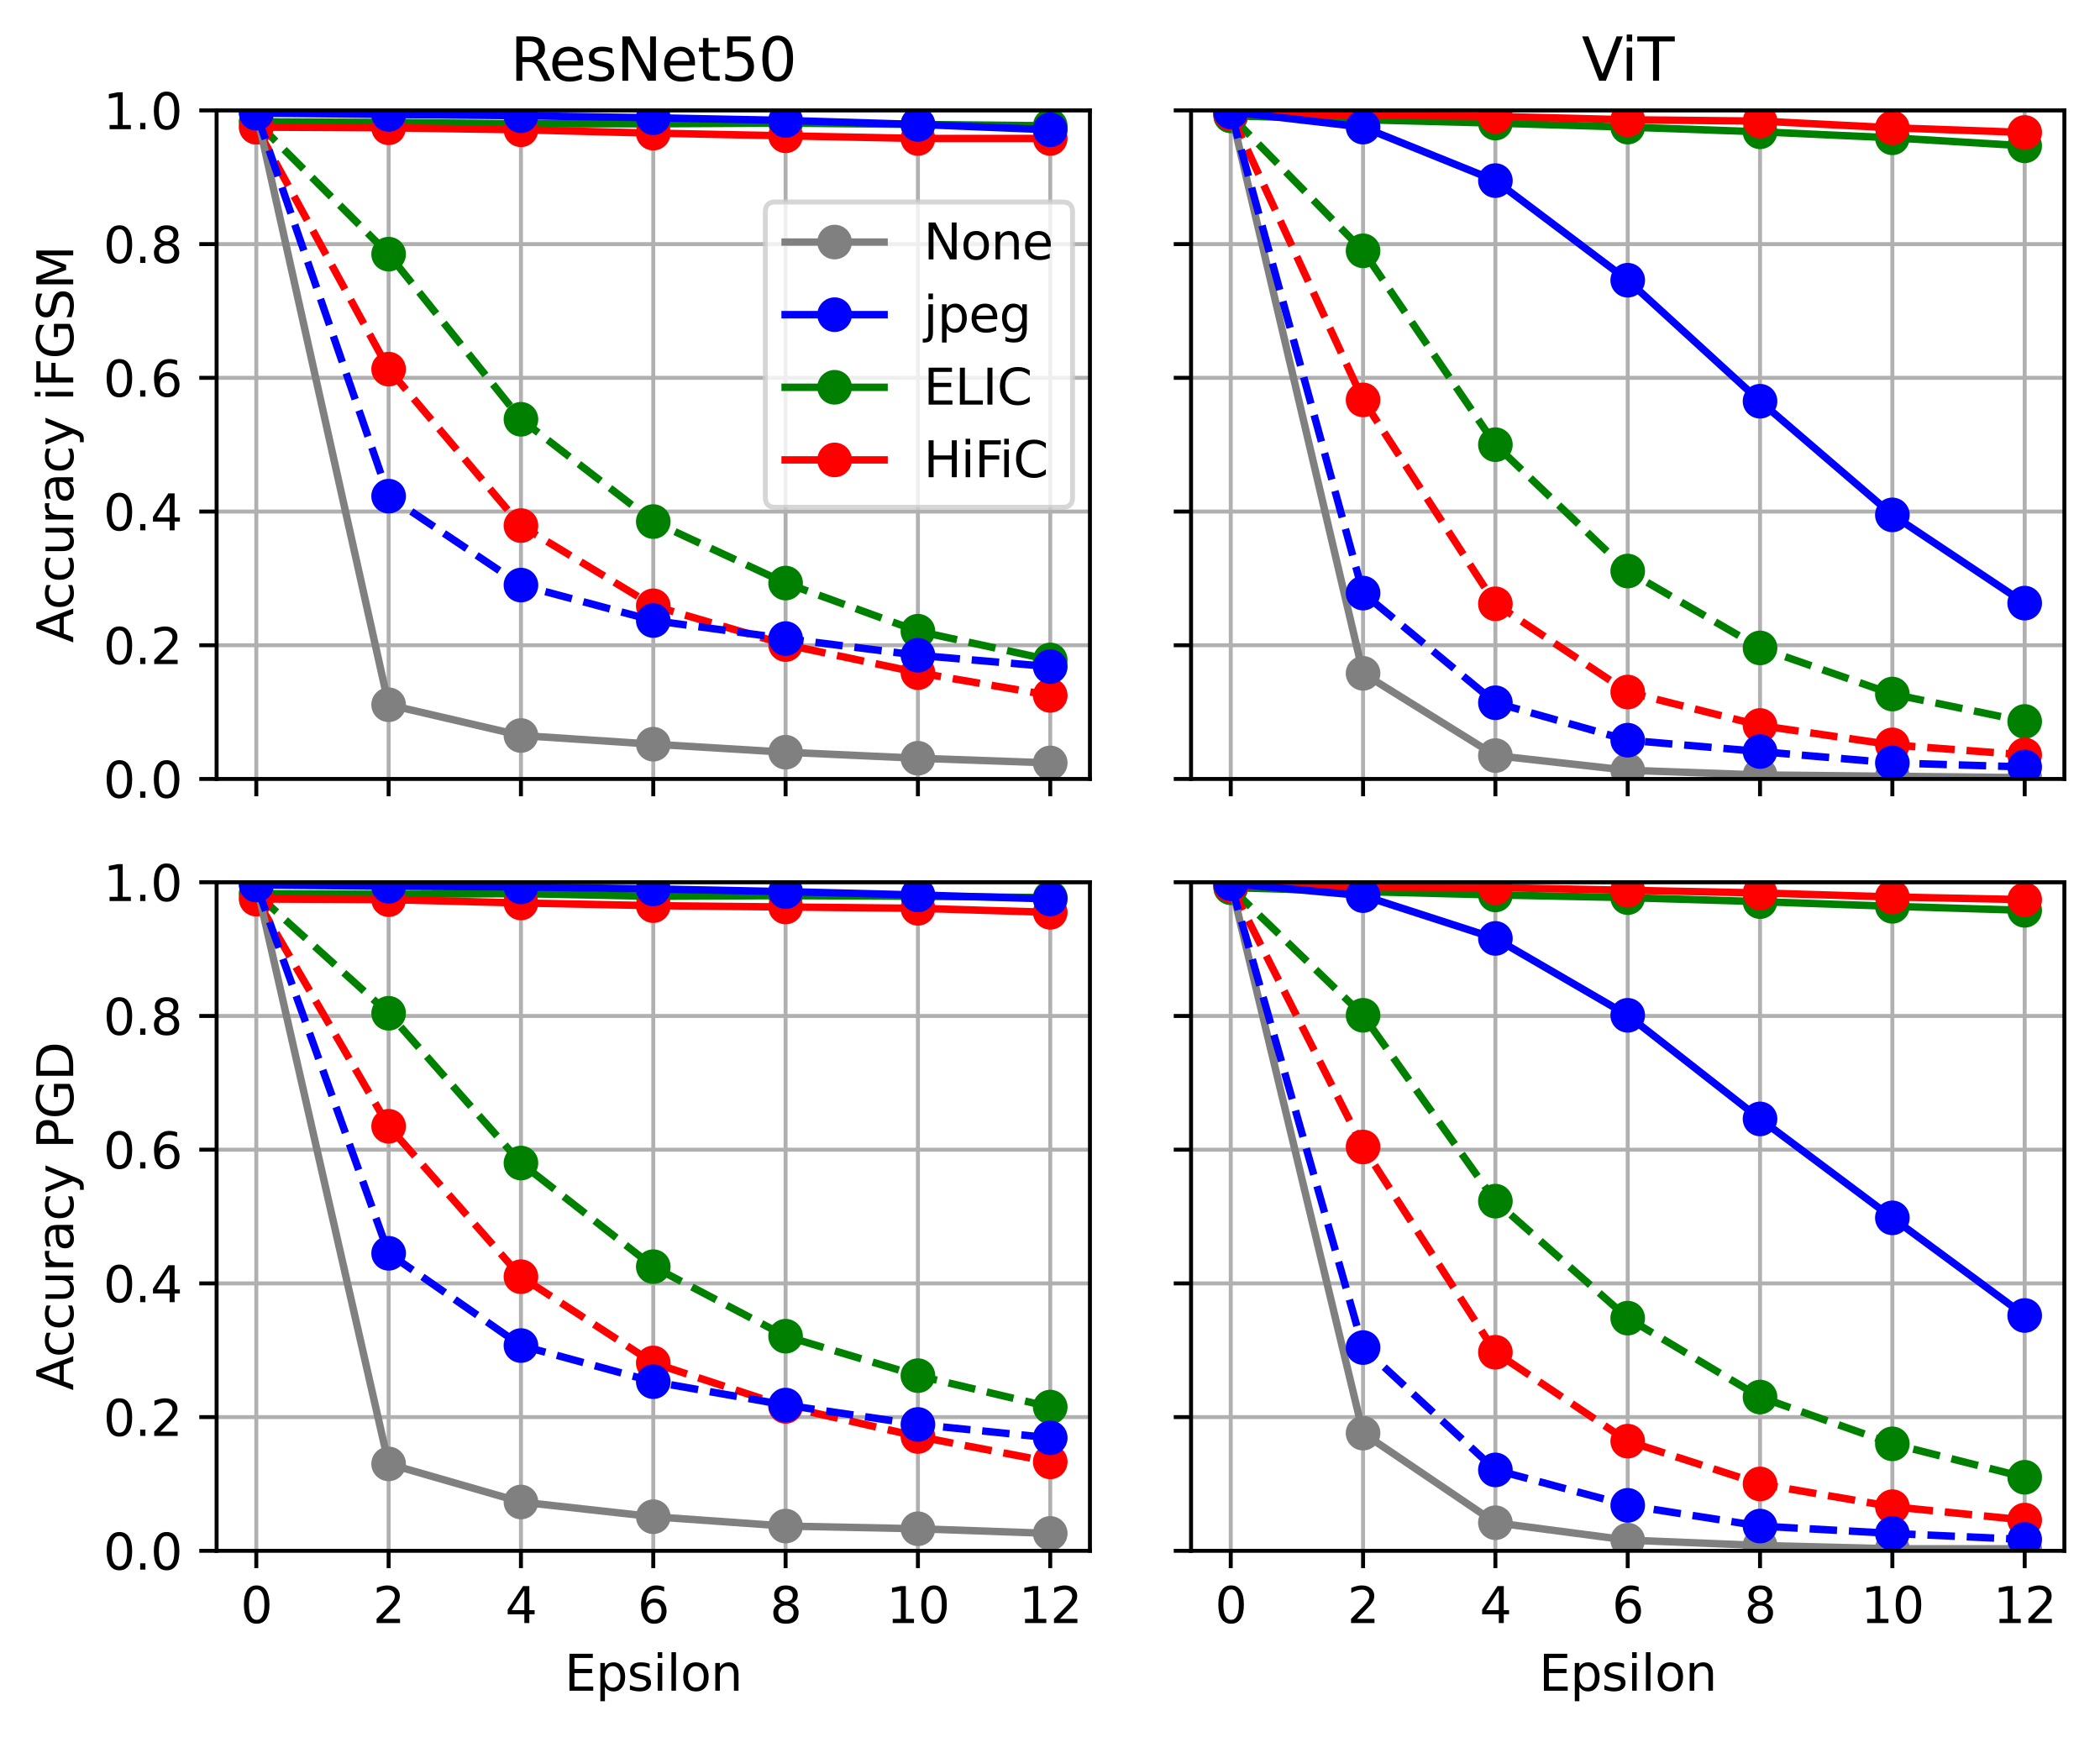<?xml version="1.0" encoding="utf-8" standalone="no"?>
<!DOCTYPE svg PUBLIC "-//W3C//DTD SVG 1.1//EN"
  "http://www.w3.org/Graphics/SVG/1.1/DTD/svg11.dtd">
<svg xmlns:xlink="http://www.w3.org/1999/xlink" width="424.461pt" height="351.034pt" viewBox="0 0 424.461 351.034" xmlns="http://www.w3.org/2000/svg" version="1.1">
 <defs>
  <style type="text/css">*{stroke-linejoin: round; stroke-linecap: butt}</style>
 </defs>
 <g id="figure_1">
  <g id="patch_1">
   <path d="M 0 351.034 
L 424.461 351.034 
L 424.461 0 
L 0 0 
z
" style="fill: #ffffff"/>
  </g>
  <g id="axes_1">
   <g id="patch_2">
    <path d="M 43.781 157.458 
L 220.303 157.458 
L 220.303 22.318 
L 43.781 22.318 
z
" style="fill: #ffffff"/>
   </g>
   <g id="matplotlib.axis_1">
    <g id="xtick_1">
     <g id="line2d_1">
      <path d="M 51.805 157.458 
L 51.805 22.318 
" clip-path="url(#p92ca529e67)" style="fill: none; stroke: #b0b0b0; stroke-width: 0.8; stroke-linecap: square"/>
     </g>
     <g id="line2d_2">
      <defs>
       <path id="m6c167185f0" d="M 0 0 
L 0 3.5 
" style="stroke: #000000; stroke-width: 0.8"/>
      </defs>
      <g>
       <use xlink:href="#m6c167185f0" x="51.805" y="157.458" style="stroke: #000000; stroke-width: 0.8"/>
      </g>
     </g>
    </g>
    <g id="xtick_2">
     <g id="line2d_3">
      <path d="M 78.551 157.458 
L 78.551 22.318 
" clip-path="url(#p92ca529e67)" style="fill: none; stroke: #b0b0b0; stroke-width: 0.8; stroke-linecap: square"/>
     </g>
     <g id="line2d_4">
      <g>
       <use xlink:href="#m6c167185f0" x="78.551" y="157.458" style="stroke: #000000; stroke-width: 0.8"/>
      </g>
     </g>
    </g>
    <g id="xtick_3">
     <g id="line2d_5">
      <path d="M 105.296 157.458 
L 105.296 22.318 
" clip-path="url(#p92ca529e67)" style="fill: none; stroke: #b0b0b0; stroke-width: 0.8; stroke-linecap: square"/>
     </g>
     <g id="line2d_6">
      <g>
       <use xlink:href="#m6c167185f0" x="105.296" y="157.458" style="stroke: #000000; stroke-width: 0.8"/>
      </g>
     </g>
    </g>
    <g id="xtick_4">
     <g id="line2d_7">
      <path d="M 132.042 157.458 
L 132.042 22.318 
" clip-path="url(#p92ca529e67)" style="fill: none; stroke: #b0b0b0; stroke-width: 0.8; stroke-linecap: square"/>
     </g>
     <g id="line2d_8">
      <g>
       <use xlink:href="#m6c167185f0" x="132.042" y="157.458" style="stroke: #000000; stroke-width: 0.8"/>
      </g>
     </g>
    </g>
    <g id="xtick_5">
     <g id="line2d_9">
      <path d="M 158.788 157.458 
L 158.788 22.318 
" clip-path="url(#p92ca529e67)" style="fill: none; stroke: #b0b0b0; stroke-width: 0.8; stroke-linecap: square"/>
     </g>
     <g id="line2d_10">
      <g>
       <use xlink:href="#m6c167185f0" x="158.788" y="157.458" style="stroke: #000000; stroke-width: 0.8"/>
      </g>
     </g>
    </g>
    <g id="xtick_6">
     <g id="line2d_11">
      <path d="M 185.533 157.458 
L 185.533 22.318 
" clip-path="url(#p92ca529e67)" style="fill: none; stroke: #b0b0b0; stroke-width: 0.8; stroke-linecap: square"/>
     </g>
     <g id="line2d_12">
      <g>
       <use xlink:href="#m6c167185f0" x="185.533" y="157.458" style="stroke: #000000; stroke-width: 0.8"/>
      </g>
     </g>
    </g>
    <g id="xtick_7">
     <g id="line2d_13">
      <path d="M 212.279 157.458 
L 212.279 22.318 
" clip-path="url(#p92ca529e67)" style="fill: none; stroke: #b0b0b0; stroke-width: 0.8; stroke-linecap: square"/>
     </g>
     <g id="line2d_14">
      <g>
       <use xlink:href="#m6c167185f0" x="212.279" y="157.458" style="stroke: #000000; stroke-width: 0.8"/>
      </g>
     </g>
    </g>
   </g>
   <g id="matplotlib.axis_2">
    <g id="ytick_1">
     <g id="line2d_15">
      <path d="M 43.781 157.458 
L 220.303 157.458 
" clip-path="url(#p92ca529e67)" style="fill: none; stroke: #b0b0b0; stroke-width: 0.8; stroke-linecap: square"/>
     </g>
     <g id="line2d_16">
      <defs>
       <path id="mf5700291d3" d="M 0 0 
L -3.5 0 
" style="stroke: #000000; stroke-width: 0.8"/>
      </defs>
      <g>
       <use xlink:href="#mf5700291d3" x="43.781" y="157.458" style="stroke: #000000; stroke-width: 0.8"/>
      </g>
     </g>
     <g id="text_1">
      <!-- 0.0 -->
      <g transform="translate(20.878 161.257) scale(0.1 -0.1)">
       <defs>
        <path id="DejaVuSans-30" d="M 2034 4250 
Q 1547 4250 1301 3770 
Q 1056 3291 1056 2328 
Q 1056 1369 1301 889 
Q 1547 409 2034 409 
Q 2525 409 2770 889 
Q 3016 1369 3016 2328 
Q 3016 3291 2770 3770 
Q 2525 4250 2034 4250 
z
M 2034 4750 
Q 2819 4750 3233 4129 
Q 3647 3509 3647 2328 
Q 3647 1150 3233 529 
Q 2819 -91 2034 -91 
Q 1250 -91 836 529 
Q 422 1150 422 2328 
Q 422 3509 836 4129 
Q 1250 4750 2034 4750 
z
" transform="scale(0.016)"/>
        <path id="DejaVuSans-2e" d="M 684 794 
L 1344 794 
L 1344 0 
L 684 0 
L 684 794 
z
" transform="scale(0.016)"/>
       </defs>
       <use xlink:href="#DejaVuSans-30"/>
       <use xlink:href="#DejaVuSans-2e" transform="translate(63.623 0)"/>
       <use xlink:href="#DejaVuSans-30" transform="translate(95.41 0)"/>
      </g>
     </g>
    </g>
    <g id="ytick_2">
     <g id="line2d_17">
      <path d="M 43.781 130.43 
L 220.303 130.43 
" clip-path="url(#p92ca529e67)" style="fill: none; stroke: #b0b0b0; stroke-width: 0.8; stroke-linecap: square"/>
     </g>
     <g id="line2d_18">
      <g>
       <use xlink:href="#mf5700291d3" x="43.781" y="130.43" style="stroke: #000000; stroke-width: 0.8"/>
      </g>
     </g>
     <g id="text_2">
      <!-- 0.2 -->
      <g transform="translate(20.878 134.229) scale(0.1 -0.1)">
       <defs>
        <path id="DejaVuSans-32" d="M 1228 531 
L 3431 531 
L 3431 0 
L 469 0 
L 469 531 
Q 828 903 1448 1529 
Q 2069 2156 2228 2338 
Q 2531 2678 2651 2914 
Q 2772 3150 2772 3378 
Q 2772 3750 2511 3984 
Q 2250 4219 1831 4219 
Q 1534 4219 1204 4116 
Q 875 4013 500 3803 
L 500 4441 
Q 881 4594 1212 4672 
Q 1544 4750 1819 4750 
Q 2544 4750 2975 4387 
Q 3406 4025 3406 3419 
Q 3406 3131 3298 2873 
Q 3191 2616 2906 2266 
Q 2828 2175 2409 1742 
Q 1991 1309 1228 531 
z
" transform="scale(0.016)"/>
       </defs>
       <use xlink:href="#DejaVuSans-30"/>
       <use xlink:href="#DejaVuSans-2e" transform="translate(63.623 0)"/>
       <use xlink:href="#DejaVuSans-32" transform="translate(95.41 0)"/>
      </g>
     </g>
    </g>
    <g id="ytick_3">
     <g id="line2d_19">
      <path d="M 43.781 103.402 
L 220.303 103.402 
" clip-path="url(#p92ca529e67)" style="fill: none; stroke: #b0b0b0; stroke-width: 0.8; stroke-linecap: square"/>
     </g>
     <g id="line2d_20">
      <g>
       <use xlink:href="#mf5700291d3" x="43.781" y="103.402" style="stroke: #000000; stroke-width: 0.8"/>
      </g>
     </g>
     <g id="text_3">
      <!-- 0.4 -->
      <g transform="translate(20.878 107.201) scale(0.1 -0.1)">
       <defs>
        <path id="DejaVuSans-34" d="M 2419 4116 
L 825 1625 
L 2419 1625 
L 2419 4116 
z
M 2253 4666 
L 3047 4666 
L 3047 1625 
L 3713 1625 
L 3713 1100 
L 3047 1100 
L 3047 0 
L 2419 0 
L 2419 1100 
L 313 1100 
L 313 1709 
L 2253 4666 
z
" transform="scale(0.016)"/>
       </defs>
       <use xlink:href="#DejaVuSans-30"/>
       <use xlink:href="#DejaVuSans-2e" transform="translate(63.623 0)"/>
       <use xlink:href="#DejaVuSans-34" transform="translate(95.41 0)"/>
      </g>
     </g>
    </g>
    <g id="ytick_4">
     <g id="line2d_21">
      <path d="M 43.781 76.374 
L 220.303 76.374 
" clip-path="url(#p92ca529e67)" style="fill: none; stroke: #b0b0b0; stroke-width: 0.8; stroke-linecap: square"/>
     </g>
     <g id="line2d_22">
      <g>
       <use xlink:href="#mf5700291d3" x="43.781" y="76.374" style="stroke: #000000; stroke-width: 0.8"/>
      </g>
     </g>
     <g id="text_4">
      <!-- 0.6 -->
      <g transform="translate(20.878 80.173) scale(0.1 -0.1)">
       <defs>
        <path id="DejaVuSans-36" d="M 2113 2584 
Q 1688 2584 1439 2293 
Q 1191 2003 1191 1497 
Q 1191 994 1439 701 
Q 1688 409 2113 409 
Q 2538 409 2786 701 
Q 3034 994 3034 1497 
Q 3034 2003 2786 2293 
Q 2538 2584 2113 2584 
z
M 3366 4563 
L 3366 3988 
Q 3128 4100 2886 4159 
Q 2644 4219 2406 4219 
Q 1781 4219 1451 3797 
Q 1122 3375 1075 2522 
Q 1259 2794 1537 2939 
Q 1816 3084 2150 3084 
Q 2853 3084 3261 2657 
Q 3669 2231 3669 1497 
Q 3669 778 3244 343 
Q 2819 -91 2113 -91 
Q 1303 -91 875 529 
Q 447 1150 447 2328 
Q 447 3434 972 4092 
Q 1497 4750 2381 4750 
Q 2619 4750 2861 4703 
Q 3103 4656 3366 4563 
z
" transform="scale(0.016)"/>
       </defs>
       <use xlink:href="#DejaVuSans-30"/>
       <use xlink:href="#DejaVuSans-2e" transform="translate(63.623 0)"/>
       <use xlink:href="#DejaVuSans-36" transform="translate(95.41 0)"/>
      </g>
     </g>
    </g>
    <g id="ytick_5">
     <g id="line2d_23">
      <path d="M 43.781 49.346 
L 220.303 49.346 
" clip-path="url(#p92ca529e67)" style="fill: none; stroke: #b0b0b0; stroke-width: 0.8; stroke-linecap: square"/>
     </g>
     <g id="line2d_24">
      <g>
       <use xlink:href="#mf5700291d3" x="43.781" y="49.346" style="stroke: #000000; stroke-width: 0.8"/>
      </g>
     </g>
     <g id="text_5">
      <!-- 0.8 -->
      <g transform="translate(20.878 53.145) scale(0.1 -0.1)">
       <defs>
        <path id="DejaVuSans-38" d="M 2034 2216 
Q 1584 2216 1326 1975 
Q 1069 1734 1069 1313 
Q 1069 891 1326 650 
Q 1584 409 2034 409 
Q 2484 409 2743 651 
Q 3003 894 3003 1313 
Q 3003 1734 2745 1975 
Q 2488 2216 2034 2216 
z
M 1403 2484 
Q 997 2584 770 2862 
Q 544 3141 544 3541 
Q 544 4100 942 4425 
Q 1341 4750 2034 4750 
Q 2731 4750 3128 4425 
Q 3525 4100 3525 3541 
Q 3525 3141 3298 2862 
Q 3072 2584 2669 2484 
Q 3125 2378 3379 2068 
Q 3634 1759 3634 1313 
Q 3634 634 3220 271 
Q 2806 -91 2034 -91 
Q 1263 -91 848 271 
Q 434 634 434 1313 
Q 434 1759 690 2068 
Q 947 2378 1403 2484 
z
M 1172 3481 
Q 1172 3119 1398 2916 
Q 1625 2713 2034 2713 
Q 2441 2713 2670 2916 
Q 2900 3119 2900 3481 
Q 2900 3844 2670 4047 
Q 2441 4250 2034 4250 
Q 1625 4250 1398 4047 
Q 1172 3844 1172 3481 
z
" transform="scale(0.016)"/>
       </defs>
       <use xlink:href="#DejaVuSans-30"/>
       <use xlink:href="#DejaVuSans-2e" transform="translate(63.623 0)"/>
       <use xlink:href="#DejaVuSans-38" transform="translate(95.41 0)"/>
      </g>
     </g>
    </g>
    <g id="ytick_6">
     <g id="line2d_25">
      <path d="M 43.781 22.318 
L 220.303 22.318 
" clip-path="url(#p92ca529e67)" style="fill: none; stroke: #b0b0b0; stroke-width: 0.8; stroke-linecap: square"/>
     </g>
     <g id="line2d_26">
      <g>
       <use xlink:href="#mf5700291d3" x="43.781" y="22.318" style="stroke: #000000; stroke-width: 0.8"/>
      </g>
     </g>
     <g id="text_6">
      <!-- 1.0 -->
      <g transform="translate(20.878 26.117) scale(0.1 -0.1)">
       <defs>
        <path id="DejaVuSans-31" d="M 794 531 
L 1825 531 
L 1825 4091 
L 703 3866 
L 703 4441 
L 1819 4666 
L 2450 4666 
L 2450 531 
L 3481 531 
L 3481 0 
L 794 0 
L 794 531 
z
" transform="scale(0.016)"/>
       </defs>
       <use xlink:href="#DejaVuSans-31"/>
       <use xlink:href="#DejaVuSans-2e" transform="translate(63.623 0)"/>
       <use xlink:href="#DejaVuSans-30" transform="translate(95.41 0)"/>
      </g>
     </g>
    </g>
    <g id="text_7">
     <!-- Accuracy iFGSM -->
     <g transform="translate(14.798 129.933) rotate(-90) scale(0.1 -0.1)">
      <defs>
       <path id="DejaVuSans-41" d="M 2188 4044 
L 1331 1722 
L 3047 1722 
L 2188 4044 
z
M 1831 4666 
L 2547 4666 
L 4325 0 
L 3669 0 
L 3244 1197 
L 1141 1197 
L 716 0 
L 50 0 
L 1831 4666 
z
" transform="scale(0.016)"/>
       <path id="DejaVuSans-63" d="M 3122 3366 
L 3122 2828 
Q 2878 2963 2633 3030 
Q 2388 3097 2138 3097 
Q 1578 3097 1268 2742 
Q 959 2388 959 1747 
Q 959 1106 1268 751 
Q 1578 397 2138 397 
Q 2388 397 2633 464 
Q 2878 531 3122 666 
L 3122 134 
Q 2881 22 2623 -34 
Q 2366 -91 2075 -91 
Q 1284 -91 818 406 
Q 353 903 353 1747 
Q 353 2603 823 3093 
Q 1294 3584 2113 3584 
Q 2378 3584 2631 3529 
Q 2884 3475 3122 3366 
z
" transform="scale(0.016)"/>
       <path id="DejaVuSans-75" d="M 544 1381 
L 544 3500 
L 1119 3500 
L 1119 1403 
Q 1119 906 1312 657 
Q 1506 409 1894 409 
Q 2359 409 2629 706 
Q 2900 1003 2900 1516 
L 2900 3500 
L 3475 3500 
L 3475 0 
L 2900 0 
L 2900 538 
Q 2691 219 2414 64 
Q 2138 -91 1772 -91 
Q 1169 -91 856 284 
Q 544 659 544 1381 
z
M 1991 3584 
L 1991 3584 
z
" transform="scale(0.016)"/>
       <path id="DejaVuSans-72" d="M 2631 2963 
Q 2534 3019 2420 3045 
Q 2306 3072 2169 3072 
Q 1681 3072 1420 2755 
Q 1159 2438 1159 1844 
L 1159 0 
L 581 0 
L 581 3500 
L 1159 3500 
L 1159 2956 
Q 1341 3275 1631 3429 
Q 1922 3584 2338 3584 
Q 2397 3584 2469 3576 
Q 2541 3569 2628 3553 
L 2631 2963 
z
" transform="scale(0.016)"/>
       <path id="DejaVuSans-61" d="M 2194 1759 
Q 1497 1759 1228 1600 
Q 959 1441 959 1056 
Q 959 750 1161 570 
Q 1363 391 1709 391 
Q 2188 391 2477 730 
Q 2766 1069 2766 1631 
L 2766 1759 
L 2194 1759 
z
M 3341 1997 
L 3341 0 
L 2766 0 
L 2766 531 
Q 2569 213 2275 61 
Q 1981 -91 1556 -91 
Q 1019 -91 701 211 
Q 384 513 384 1019 
Q 384 1609 779 1909 
Q 1175 2209 1959 2209 
L 2766 2209 
L 2766 2266 
Q 2766 2663 2505 2880 
Q 2244 3097 1772 3097 
Q 1472 3097 1187 3025 
Q 903 2953 641 2809 
L 641 3341 
Q 956 3463 1253 3523 
Q 1550 3584 1831 3584 
Q 2591 3584 2966 3190 
Q 3341 2797 3341 1997 
z
" transform="scale(0.016)"/>
       <path id="DejaVuSans-79" d="M 2059 -325 
Q 1816 -950 1584 -1140 
Q 1353 -1331 966 -1331 
L 506 -1331 
L 506 -850 
L 844 -850 
Q 1081 -850 1212 -737 
Q 1344 -625 1503 -206 
L 1606 56 
L 191 3500 
L 800 3500 
L 1894 763 
L 2988 3500 
L 3597 3500 
L 2059 -325 
z
" transform="scale(0.016)"/>
       <path id="DejaVuSans-20" transform="scale(0.016)"/>
       <path id="DejaVuSans-69" d="M 603 3500 
L 1178 3500 
L 1178 0 
L 603 0 
L 603 3500 
z
M 603 4863 
L 1178 4863 
L 1178 4134 
L 603 4134 
L 603 4863 
z
" transform="scale(0.016)"/>
       <path id="DejaVuSans-46" d="M 628 4666 
L 3309 4666 
L 3309 4134 
L 1259 4134 
L 1259 2759 
L 3109 2759 
L 3109 2228 
L 1259 2228 
L 1259 0 
L 628 0 
L 628 4666 
z
" transform="scale(0.016)"/>
       <path id="DejaVuSans-47" d="M 3809 666 
L 3809 1919 
L 2778 1919 
L 2778 2438 
L 4434 2438 
L 4434 434 
Q 4069 175 3628 42 
Q 3188 -91 2688 -91 
Q 1594 -91 976 548 
Q 359 1188 359 2328 
Q 359 3472 976 4111 
Q 1594 4750 2688 4750 
Q 3144 4750 3555 4637 
Q 3966 4525 4313 4306 
L 4313 3634 
Q 3963 3931 3569 4081 
Q 3175 4231 2741 4231 
Q 1884 4231 1454 3753 
Q 1025 3275 1025 2328 
Q 1025 1384 1454 906 
Q 1884 428 2741 428 
Q 3075 428 3337 486 
Q 3600 544 3809 666 
z
" transform="scale(0.016)"/>
       <path id="DejaVuSans-53" d="M 3425 4513 
L 3425 3897 
Q 3066 4069 2747 4153 
Q 2428 4238 2131 4238 
Q 1616 4238 1336 4038 
Q 1056 3838 1056 3469 
Q 1056 3159 1242 3001 
Q 1428 2844 1947 2747 
L 2328 2669 
Q 3034 2534 3370 2195 
Q 3706 1856 3706 1288 
Q 3706 609 3251 259 
Q 2797 -91 1919 -91 
Q 1588 -91 1214 -16 
Q 841 59 441 206 
L 441 856 
Q 825 641 1194 531 
Q 1563 422 1919 422 
Q 2459 422 2753 634 
Q 3047 847 3047 1241 
Q 3047 1584 2836 1778 
Q 2625 1972 2144 2069 
L 1759 2144 
Q 1053 2284 737 2584 
Q 422 2884 422 3419 
Q 422 4038 858 4394 
Q 1294 4750 2059 4750 
Q 2388 4750 2728 4690 
Q 3069 4631 3425 4513 
z
" transform="scale(0.016)"/>
       <path id="DejaVuSans-4d" d="M 628 4666 
L 1569 4666 
L 2759 1491 
L 3956 4666 
L 4897 4666 
L 4897 0 
L 4281 0 
L 4281 4097 
L 3078 897 
L 2444 897 
L 1241 4097 
L 1241 0 
L 628 0 
L 628 4666 
z
" transform="scale(0.016)"/>
      </defs>
      <use xlink:href="#DejaVuSans-41"/>
      <use xlink:href="#DejaVuSans-63" transform="translate(66.658 0)"/>
      <use xlink:href="#DejaVuSans-63" transform="translate(121.639 0)"/>
      <use xlink:href="#DejaVuSans-75" transform="translate(176.619 0)"/>
      <use xlink:href="#DejaVuSans-72" transform="translate(239.998 0)"/>
      <use xlink:href="#DejaVuSans-61" transform="translate(281.111 0)"/>
      <use xlink:href="#DejaVuSans-63" transform="translate(342.391 0)"/>
      <use xlink:href="#DejaVuSans-79" transform="translate(397.371 0)"/>
      <use xlink:href="#DejaVuSans-20" transform="translate(456.551 0)"/>
      <use xlink:href="#DejaVuSans-69" transform="translate(488.338 0)"/>
      <use xlink:href="#DejaVuSans-46" transform="translate(516.121 0)"/>
      <use xlink:href="#DejaVuSans-47" transform="translate(573.641 0)"/>
      <use xlink:href="#DejaVuSans-53" transform="translate(651.131 0)"/>
      <use xlink:href="#DejaVuSans-4d" transform="translate(714.607 0)"/>
     </g>
    </g>
   </g>
   <g id="line2d_27">
    <path d="M 51.805 24.616 
L 78.551 51.373 
L 105.296 84.753 
L 132.042 105.429 
L 158.788 117.862 
L 185.533 127.592 
L 212.279 133.403 
" clip-path="url(#p92ca529e67)" style="fill: none; stroke-dasharray: 5.55,2.4; stroke-dashoffset: 0; stroke: #008000; stroke-width: 1.5"/>
    <defs>
     <path id="m0faa0c31b8" d="M 0 3 
C 0.796 3 1.559 2.684 2.121 2.121 
C 2.684 1.559 3 0.796 3 0 
C 3 -0.796 2.684 -1.559 2.121 -2.121 
C 1.559 -2.684 0.796 -3 0 -3 
C -0.796 -3 -1.559 -2.684 -2.121 -2.121 
C -2.684 -1.559 -3 -0.796 -3 0 
C -3 0.796 -2.684 1.559 -2.121 2.121 
C -1.559 2.684 -0.796 3 0 3 
z
" style="stroke: #008000"/>
    </defs>
    <g clip-path="url(#p92ca529e67)">
     <use xlink:href="#m0faa0c31b8" x="51.805" y="24.616" style="fill: #008000; stroke: #008000"/>
     <use xlink:href="#m0faa0c31b8" x="78.551" y="51.373" style="fill: #008000; stroke: #008000"/>
     <use xlink:href="#m0faa0c31b8" x="105.296" y="84.753" style="fill: #008000; stroke: #008000"/>
     <use xlink:href="#m0faa0c31b8" x="132.042" y="105.429" style="fill: #008000; stroke: #008000"/>
     <use xlink:href="#m0faa0c31b8" x="158.788" y="117.862" style="fill: #008000; stroke: #008000"/>
     <use xlink:href="#m0faa0c31b8" x="185.533" y="127.592" style="fill: #008000; stroke: #008000"/>
     <use xlink:href="#m0faa0c31b8" x="212.279" y="133.403" style="fill: #008000; stroke: #008000"/>
    </g>
   </g>
   <g id="line2d_28">
    <path d="M 51.805 24.616 
L 78.551 24.751 
L 105.296 25.021 
L 132.042 25.021 
L 158.788 24.886 
L 185.533 25.156 
L 212.279 25.426 
" clip-path="url(#p92ca529e67)" style="fill: none; stroke: #008000; stroke-width: 1.5; stroke-linecap: square"/>
    <g clip-path="url(#p92ca529e67)">
     <use xlink:href="#m0faa0c31b8" x="51.805" y="24.616" style="fill: #008000; stroke: #008000"/>
     <use xlink:href="#m0faa0c31b8" x="78.551" y="24.751" style="fill: #008000; stroke: #008000"/>
     <use xlink:href="#m0faa0c31b8" x="105.296" y="25.021" style="fill: #008000; stroke: #008000"/>
     <use xlink:href="#m0faa0c31b8" x="132.042" y="25.021" style="fill: #008000; stroke: #008000"/>
     <use xlink:href="#m0faa0c31b8" x="158.788" y="24.886" style="fill: #008000; stroke: #008000"/>
     <use xlink:href="#m0faa0c31b8" x="185.533" y="25.156" style="fill: #008000; stroke: #008000"/>
     <use xlink:href="#m0faa0c31b8" x="212.279" y="25.426" style="fill: #008000; stroke: #008000"/>
    </g>
   </g>
   <g id="line2d_29">
    <path d="M 51.805 25.697 
L 78.551 74.617 
L 105.296 106.24 
L 132.042 122.457 
L 158.788 130.295 
L 185.533 135.971 
L 212.279 140.566 
" clip-path="url(#p92ca529e67)" style="fill: none; stroke-dasharray: 5.55,2.4; stroke-dashoffset: 0; stroke: #ff0000; stroke-width: 1.5"/>
    <defs>
     <path id="m9328202790" d="M 0 3 
C 0.796 3 1.559 2.684 2.121 2.121 
C 2.684 1.559 3 0.796 3 0 
C 3 -0.796 2.684 -1.559 2.121 -2.121 
C 1.559 -2.684 0.796 -3 0 -3 
C -0.796 -3 -1.559 -2.684 -2.121 -2.121 
C -2.684 -1.559 -3 -0.796 -3 0 
C -3 0.796 -2.684 1.559 -2.121 2.121 
C -1.559 2.684 -0.796 3 0 3 
z
" style="stroke: #ff0000"/>
    </defs>
    <g clip-path="url(#p92ca529e67)">
     <use xlink:href="#m9328202790" x="51.805" y="25.697" style="fill: #ff0000; stroke: #ff0000"/>
     <use xlink:href="#m9328202790" x="78.551" y="74.617" style="fill: #ff0000; stroke: #ff0000"/>
     <use xlink:href="#m9328202790" x="105.296" y="106.24" style="fill: #ff0000; stroke: #ff0000"/>
     <use xlink:href="#m9328202790" x="132.042" y="122.457" style="fill: #ff0000; stroke: #ff0000"/>
     <use xlink:href="#m9328202790" x="158.788" y="130.295" style="fill: #ff0000; stroke: #ff0000"/>
     <use xlink:href="#m9328202790" x="185.533" y="135.971" style="fill: #ff0000; stroke: #ff0000"/>
     <use xlink:href="#m9328202790" x="212.279" y="140.566" style="fill: #ff0000; stroke: #ff0000"/>
    </g>
   </g>
   <g id="line2d_30">
    <path d="M 51.805 25.697 
L 78.551 25.832 
L 105.296 26.237 
L 132.042 26.913 
L 158.788 27.453 
L 185.533 27.994 
L 212.279 27.994 
" clip-path="url(#p92ca529e67)" style="fill: none; stroke: #ff0000; stroke-width: 1.5; stroke-linecap: square"/>
    <g clip-path="url(#p92ca529e67)">
     <use xlink:href="#m9328202790" x="51.805" y="25.697" style="fill: #ff0000; stroke: #ff0000"/>
     <use xlink:href="#m9328202790" x="78.551" y="25.832" style="fill: #ff0000; stroke: #ff0000"/>
     <use xlink:href="#m9328202790" x="105.296" y="26.237" style="fill: #ff0000; stroke: #ff0000"/>
     <use xlink:href="#m9328202790" x="132.042" y="26.913" style="fill: #ff0000; stroke: #ff0000"/>
     <use xlink:href="#m9328202790" x="158.788" y="27.453" style="fill: #ff0000; stroke: #ff0000"/>
     <use xlink:href="#m9328202790" x="185.533" y="27.994" style="fill: #ff0000; stroke: #ff0000"/>
     <use xlink:href="#m9328202790" x="212.279" y="27.994" style="fill: #ff0000; stroke: #ff0000"/>
    </g>
   </g>
   <g id="line2d_31">
    <path d="M 51.805 22.588 
L 78.551 142.458 
L 105.296 148.674 
L 132.042 150.431 
L 158.788 152.053 
L 185.533 153.269 
L 212.279 154.215 
" clip-path="url(#p92ca529e67)" style="fill: none; stroke: #808080; stroke-width: 1.5; stroke-linecap: square"/>
    <defs>
     <path id="ma19e3c9f46" d="M 0 3 
C 0.796 3 1.559 2.684 2.121 2.121 
C 2.684 1.559 3 0.796 3 0 
C 3 -0.796 2.684 -1.559 2.121 -2.121 
C 1.559 -2.684 0.796 -3 0 -3 
C -0.796 -3 -1.559 -2.684 -2.121 -2.121 
C -2.684 -1.559 -3 -0.796 -3 0 
C -3 0.796 -2.684 1.559 -2.121 2.121 
C -1.559 2.684 -0.796 3 0 3 
z
" style="stroke: #808080"/>
    </defs>
    <g clip-path="url(#p92ca529e67)">
     <use xlink:href="#ma19e3c9f46" x="51.805" y="22.588" style="fill: #808080; stroke: #808080"/>
     <use xlink:href="#ma19e3c9f46" x="78.551" y="142.458" style="fill: #808080; stroke: #808080"/>
     <use xlink:href="#ma19e3c9f46" x="105.296" y="148.674" style="fill: #808080; stroke: #808080"/>
     <use xlink:href="#ma19e3c9f46" x="132.042" y="150.431" style="fill: #808080; stroke: #808080"/>
     <use xlink:href="#ma19e3c9f46" x="158.788" y="152.053" style="fill: #808080; stroke: #808080"/>
     <use xlink:href="#ma19e3c9f46" x="185.533" y="153.269" style="fill: #808080; stroke: #808080"/>
     <use xlink:href="#ma19e3c9f46" x="212.279" y="154.215" style="fill: #808080; stroke: #808080"/>
    </g>
   </g>
   <g id="line2d_32">
    <path d="M 51.805 22.859 
L 78.551 100.294 
L 105.296 118.268 
L 132.042 125.43 
L 158.788 129.079 
L 185.533 132.457 
L 212.279 134.755 
" clip-path="url(#p92ca529e67)" style="fill: none; stroke-dasharray: 5.55,2.4; stroke-dashoffset: 0; stroke: #0000ff; stroke-width: 1.5"/>
    <defs>
     <path id="m2b4902915d" d="M 0 3 
C 0.796 3 1.559 2.684 2.121 2.121 
C 2.684 1.559 3 0.796 3 0 
C 3 -0.796 2.684 -1.559 2.121 -2.121 
C 1.559 -2.684 0.796 -3 0 -3 
C -0.796 -3 -1.559 -2.684 -2.121 -2.121 
C -2.684 -1.559 -3 -0.796 -3 0 
C -3 0.796 -2.684 1.559 -2.121 2.121 
C -1.559 2.684 -0.796 3 0 3 
z
" style="stroke: #0000ff"/>
    </defs>
    <g clip-path="url(#p92ca529e67)">
     <use xlink:href="#m2b4902915d" x="51.805" y="22.859" style="fill: #0000ff; stroke: #0000ff"/>
     <use xlink:href="#m2b4902915d" x="78.551" y="100.294" style="fill: #0000ff; stroke: #0000ff"/>
     <use xlink:href="#m2b4902915d" x="105.296" y="118.268" style="fill: #0000ff; stroke: #0000ff"/>
     <use xlink:href="#m2b4902915d" x="132.042" y="125.43" style="fill: #0000ff; stroke: #0000ff"/>
     <use xlink:href="#m2b4902915d" x="158.788" y="129.079" style="fill: #0000ff; stroke: #0000ff"/>
     <use xlink:href="#m2b4902915d" x="185.533" y="132.457" style="fill: #0000ff; stroke: #0000ff"/>
     <use xlink:href="#m2b4902915d" x="212.279" y="134.755" style="fill: #0000ff; stroke: #0000ff"/>
    </g>
   </g>
   <g id="line2d_33">
    <path d="M 51.805 22.859 
L 78.551 23.129 
L 105.296 23.399 
L 132.042 23.805 
L 158.788 24.345 
L 185.533 25.156 
L 212.279 26.237 
" clip-path="url(#p92ca529e67)" style="fill: none; stroke: #0000ff; stroke-width: 1.5; stroke-linecap: square"/>
    <g clip-path="url(#p92ca529e67)">
     <use xlink:href="#m2b4902915d" x="51.805" y="22.859" style="fill: #0000ff; stroke: #0000ff"/>
     <use xlink:href="#m2b4902915d" x="78.551" y="23.129" style="fill: #0000ff; stroke: #0000ff"/>
     <use xlink:href="#m2b4902915d" x="105.296" y="23.399" style="fill: #0000ff; stroke: #0000ff"/>
     <use xlink:href="#m2b4902915d" x="132.042" y="23.805" style="fill: #0000ff; stroke: #0000ff"/>
     <use xlink:href="#m2b4902915d" x="158.788" y="24.345" style="fill: #0000ff; stroke: #0000ff"/>
     <use xlink:href="#m2b4902915d" x="185.533" y="25.156" style="fill: #0000ff; stroke: #0000ff"/>
     <use xlink:href="#m2b4902915d" x="212.279" y="26.237" style="fill: #0000ff; stroke: #0000ff"/>
    </g>
   </g>
   <g id="patch_3">
    <path d="M 43.781 157.458 
L 43.781 22.318 
" style="fill: none; stroke: #000000; stroke-width: 0.8; stroke-linejoin: miter; stroke-linecap: square"/>
   </g>
   <g id="patch_4">
    <path d="M 220.303 157.458 
L 220.303 22.318 
" style="fill: none; stroke: #000000; stroke-width: 0.8; stroke-linejoin: miter; stroke-linecap: square"/>
   </g>
   <g id="patch_5">
    <path d="M 43.781 157.458 
L 220.303 157.458 
" style="fill: none; stroke: #000000; stroke-width: 0.8; stroke-linejoin: miter; stroke-linecap: square"/>
   </g>
   <g id="patch_6">
    <path d="M 43.781 22.318 
L 220.303 22.318 
" style="fill: none; stroke: #000000; stroke-width: 0.8; stroke-linejoin: miter; stroke-linecap: square"/>
   </g>
   <g id="text_8">
    <!-- ResNet50 -->
    <g transform="translate(103.158 16.318) scale(0.12 -0.12)">
     <defs>
      <path id="DejaVuSans-52" d="M 2841 2188 
Q 3044 2119 3236 1894 
Q 3428 1669 3622 1275 
L 4263 0 
L 3584 0 
L 2988 1197 
Q 2756 1666 2539 1819 
Q 2322 1972 1947 1972 
L 1259 1972 
L 1259 0 
L 628 0 
L 628 4666 
L 2053 4666 
Q 2853 4666 3247 4331 
Q 3641 3997 3641 3322 
Q 3641 2881 3436 2590 
Q 3231 2300 2841 2188 
z
M 1259 4147 
L 1259 2491 
L 2053 2491 
Q 2509 2491 2742 2702 
Q 2975 2913 2975 3322 
Q 2975 3731 2742 3939 
Q 2509 4147 2053 4147 
L 1259 4147 
z
" transform="scale(0.016)"/>
      <path id="DejaVuSans-65" d="M 3597 1894 
L 3597 1613 
L 953 1613 
Q 991 1019 1311 708 
Q 1631 397 2203 397 
Q 2534 397 2845 478 
Q 3156 559 3463 722 
L 3463 178 
Q 3153 47 2828 -22 
Q 2503 -91 2169 -91 
Q 1331 -91 842 396 
Q 353 884 353 1716 
Q 353 2575 817 3079 
Q 1281 3584 2069 3584 
Q 2775 3584 3186 3129 
Q 3597 2675 3597 1894 
z
M 3022 2063 
Q 3016 2534 2758 2815 
Q 2500 3097 2075 3097 
Q 1594 3097 1305 2825 
Q 1016 2553 972 2059 
L 3022 2063 
z
" transform="scale(0.016)"/>
      <path id="DejaVuSans-73" d="M 2834 3397 
L 2834 2853 
Q 2591 2978 2328 3040 
Q 2066 3103 1784 3103 
Q 1356 3103 1142 2972 
Q 928 2841 928 2578 
Q 928 2378 1081 2264 
Q 1234 2150 1697 2047 
L 1894 2003 
Q 2506 1872 2764 1633 
Q 3022 1394 3022 966 
Q 3022 478 2636 193 
Q 2250 -91 1575 -91 
Q 1294 -91 989 -36 
Q 684 19 347 128 
L 347 722 
Q 666 556 975 473 
Q 1284 391 1588 391 
Q 1994 391 2212 530 
Q 2431 669 2431 922 
Q 2431 1156 2273 1281 
Q 2116 1406 1581 1522 
L 1381 1569 
Q 847 1681 609 1914 
Q 372 2147 372 2553 
Q 372 3047 722 3315 
Q 1072 3584 1716 3584 
Q 2034 3584 2315 3537 
Q 2597 3491 2834 3397 
z
" transform="scale(0.016)"/>
      <path id="DejaVuSans-4e" d="M 628 4666 
L 1478 4666 
L 3547 763 
L 3547 4666 
L 4159 4666 
L 4159 0 
L 3309 0 
L 1241 3903 
L 1241 0 
L 628 0 
L 628 4666 
z
" transform="scale(0.016)"/>
      <path id="DejaVuSans-74" d="M 1172 4494 
L 1172 3500 
L 2356 3500 
L 2356 3053 
L 1172 3053 
L 1172 1153 
Q 1172 725 1289 603 
Q 1406 481 1766 481 
L 2356 481 
L 2356 0 
L 1766 0 
Q 1100 0 847 248 
Q 594 497 594 1153 
L 594 3053 
L 172 3053 
L 172 3500 
L 594 3500 
L 594 4494 
L 1172 4494 
z
" transform="scale(0.016)"/>
      <path id="DejaVuSans-35" d="M 691 4666 
L 3169 4666 
L 3169 4134 
L 1269 4134 
L 1269 2991 
Q 1406 3038 1543 3061 
Q 1681 3084 1819 3084 
Q 2600 3084 3056 2656 
Q 3513 2228 3513 1497 
Q 3513 744 3044 326 
Q 2575 -91 1722 -91 
Q 1428 -91 1123 -41 
Q 819 9 494 109 
L 494 744 
Q 775 591 1075 516 
Q 1375 441 1709 441 
Q 2250 441 2565 725 
Q 2881 1009 2881 1497 
Q 2881 1984 2565 2268 
Q 2250 2553 1709 2553 
Q 1456 2553 1204 2497 
Q 953 2441 691 2322 
L 691 4666 
z
" transform="scale(0.016)"/>
     </defs>
     <use xlink:href="#DejaVuSans-52"/>
     <use xlink:href="#DejaVuSans-65" transform="translate(64.982 0)"/>
     <use xlink:href="#DejaVuSans-73" transform="translate(126.506 0)"/>
     <use xlink:href="#DejaVuSans-4e" transform="translate(178.605 0)"/>
     <use xlink:href="#DejaVuSans-65" transform="translate(253.41 0)"/>
     <use xlink:href="#DejaVuSans-74" transform="translate(314.934 0)"/>
     <use xlink:href="#DejaVuSans-35" transform="translate(354.143 0)"/>
     <use xlink:href="#DejaVuSans-30" transform="translate(417.766 0)"/>
    </g>
   </g>
   <g id="legend_1">
    <g id="patch_7">
     <path d="M 156.694 102.545 
L 214.785 102.545 
Q 216.785 102.545 216.785 100.545 
L 216.785 42.832 
Q 216.785 40.832 214.785 40.832 
L 156.694 40.832 
Q 154.694 40.832 154.694 42.832 
L 154.694 100.545 
Q 154.694 102.545 156.694 102.545 
z
" style="fill: #ffffff; opacity: 0.8; stroke: #cccccc; stroke-linejoin: miter"/>
    </g>
    <g id="line2d_34">
     <path d="M 158.694 48.931 
L 168.694 48.931 
L 178.694 48.931 
" style="fill: none; stroke: #808080; stroke-width: 1.5; stroke-linecap: square"/>
     <g>
      <use xlink:href="#ma19e3c9f46" x="168.694" y="48.931" style="fill: #808080; stroke: #808080"/>
     </g>
    </g>
    <g id="text_9">
     <!-- None -->
     <g transform="translate(186.694 52.431) scale(0.1 -0.1)">
      <defs>
       <path id="DejaVuSans-6f" d="M 1959 3097 
Q 1497 3097 1228 2736 
Q 959 2375 959 1747 
Q 959 1119 1226 758 
Q 1494 397 1959 397 
Q 2419 397 2687 759 
Q 2956 1122 2956 1747 
Q 2956 2369 2687 2733 
Q 2419 3097 1959 3097 
z
M 1959 3584 
Q 2709 3584 3137 3096 
Q 3566 2609 3566 1747 
Q 3566 888 3137 398 
Q 2709 -91 1959 -91 
Q 1206 -91 779 398 
Q 353 888 353 1747 
Q 353 2609 779 3096 
Q 1206 3584 1959 3584 
z
" transform="scale(0.016)"/>
       <path id="DejaVuSans-6e" d="M 3513 2113 
L 3513 0 
L 2938 0 
L 2938 2094 
Q 2938 2591 2744 2837 
Q 2550 3084 2163 3084 
Q 1697 3084 1428 2787 
Q 1159 2491 1159 1978 
L 1159 0 
L 581 0 
L 581 3500 
L 1159 3500 
L 1159 2956 
Q 1366 3272 1645 3428 
Q 1925 3584 2291 3584 
Q 2894 3584 3203 3211 
Q 3513 2838 3513 2113 
z
" transform="scale(0.016)"/>
      </defs>
      <use xlink:href="#DejaVuSans-4e"/>
      <use xlink:href="#DejaVuSans-6f" transform="translate(74.805 0)"/>
      <use xlink:href="#DejaVuSans-6e" transform="translate(135.986 0)"/>
      <use xlink:href="#DejaVuSans-65" transform="translate(199.365 0)"/>
     </g>
    </g>
    <g id="line2d_35">
     <path d="M 158.694 63.609 
L 168.694 63.609 
L 178.694 63.609 
" style="fill: none; stroke: #0000ff; stroke-width: 1.5; stroke-linecap: square"/>
     <g>
      <use xlink:href="#m2b4902915d" x="168.694" y="63.609" style="fill: #0000ff; stroke: #0000ff"/>
     </g>
    </g>
    <g id="text_10">
     <!-- jpeg -->
     <g transform="translate(186.694 67.109) scale(0.1 -0.1)">
      <defs>
       <path id="DejaVuSans-6a" d="M 603 3500 
L 1178 3500 
L 1178 -63 
Q 1178 -731 923 -1031 
Q 669 -1331 103 -1331 
L -116 -1331 
L -116 -844 
L 38 -844 
Q 366 -844 484 -692 
Q 603 -541 603 -63 
L 603 3500 
z
M 603 4863 
L 1178 4863 
L 1178 4134 
L 603 4134 
L 603 4863 
z
" transform="scale(0.016)"/>
       <path id="DejaVuSans-70" d="M 1159 525 
L 1159 -1331 
L 581 -1331 
L 581 3500 
L 1159 3500 
L 1159 2969 
Q 1341 3281 1617 3432 
Q 1894 3584 2278 3584 
Q 2916 3584 3314 3078 
Q 3713 2572 3713 1747 
Q 3713 922 3314 415 
Q 2916 -91 2278 -91 
Q 1894 -91 1617 61 
Q 1341 213 1159 525 
z
M 3116 1747 
Q 3116 2381 2855 2742 
Q 2594 3103 2138 3103 
Q 1681 3103 1420 2742 
Q 1159 2381 1159 1747 
Q 1159 1113 1420 752 
Q 1681 391 2138 391 
Q 2594 391 2855 752 
Q 3116 1113 3116 1747 
z
" transform="scale(0.016)"/>
       <path id="DejaVuSans-67" d="M 2906 1791 
Q 2906 2416 2648 2759 
Q 2391 3103 1925 3103 
Q 1463 3103 1205 2759 
Q 947 2416 947 1791 
Q 947 1169 1205 825 
Q 1463 481 1925 481 
Q 2391 481 2648 825 
Q 2906 1169 2906 1791 
z
M 3481 434 
Q 3481 -459 3084 -895 
Q 2688 -1331 1869 -1331 
Q 1566 -1331 1297 -1286 
Q 1028 -1241 775 -1147 
L 775 -588 
Q 1028 -725 1275 -790 
Q 1522 -856 1778 -856 
Q 2344 -856 2625 -561 
Q 2906 -266 2906 331 
L 2906 616 
Q 2728 306 2450 153 
Q 2172 0 1784 0 
Q 1141 0 747 490 
Q 353 981 353 1791 
Q 353 2603 747 3093 
Q 1141 3584 1784 3584 
Q 2172 3584 2450 3431 
Q 2728 3278 2906 2969 
L 2906 3500 
L 3481 3500 
L 3481 434 
z
" transform="scale(0.016)"/>
      </defs>
      <use xlink:href="#DejaVuSans-6a"/>
      <use xlink:href="#DejaVuSans-70" transform="translate(27.783 0)"/>
      <use xlink:href="#DejaVuSans-65" transform="translate(91.26 0)"/>
      <use xlink:href="#DejaVuSans-67" transform="translate(152.783 0)"/>
     </g>
    </g>
    <g id="line2d_36">
     <path d="M 158.694 78.287 
L 168.694 78.287 
L 178.694 78.287 
" style="fill: none; stroke: #008000; stroke-width: 1.5; stroke-linecap: square"/>
     <g>
      <use xlink:href="#m0faa0c31b8" x="168.694" y="78.287" style="fill: #008000; stroke: #008000"/>
     </g>
    </g>
    <g id="text_11">
     <!-- ELIC -->
     <g transform="translate(186.694 81.787) scale(0.1 -0.1)">
      <defs>
       <path id="DejaVuSans-45" d="M 628 4666 
L 3578 4666 
L 3578 4134 
L 1259 4134 
L 1259 2753 
L 3481 2753 
L 3481 2222 
L 1259 2222 
L 1259 531 
L 3634 531 
L 3634 0 
L 628 0 
L 628 4666 
z
" transform="scale(0.016)"/>
       <path id="DejaVuSans-4c" d="M 628 4666 
L 1259 4666 
L 1259 531 
L 3531 531 
L 3531 0 
L 628 0 
L 628 4666 
z
" transform="scale(0.016)"/>
       <path id="DejaVuSans-49" d="M 628 4666 
L 1259 4666 
L 1259 0 
L 628 0 
L 628 4666 
z
" transform="scale(0.016)"/>
       <path id="DejaVuSans-43" d="M 4122 4306 
L 4122 3641 
Q 3803 3938 3442 4084 
Q 3081 4231 2675 4231 
Q 1875 4231 1450 3742 
Q 1025 3253 1025 2328 
Q 1025 1406 1450 917 
Q 1875 428 2675 428 
Q 3081 428 3442 575 
Q 3803 722 4122 1019 
L 4122 359 
Q 3791 134 3420 21 
Q 3050 -91 2638 -91 
Q 1578 -91 968 557 
Q 359 1206 359 2328 
Q 359 3453 968 4101 
Q 1578 4750 2638 4750 
Q 3056 4750 3426 4639 
Q 3797 4528 4122 4306 
z
" transform="scale(0.016)"/>
      </defs>
      <use xlink:href="#DejaVuSans-45"/>
      <use xlink:href="#DejaVuSans-4c" transform="translate(63.184 0)"/>
      <use xlink:href="#DejaVuSans-49" transform="translate(118.896 0)"/>
      <use xlink:href="#DejaVuSans-43" transform="translate(148.389 0)"/>
     </g>
    </g>
    <g id="line2d_37">
     <path d="M 158.694 92.965 
L 168.694 92.965 
L 178.694 92.965 
" style="fill: none; stroke: #ff0000; stroke-width: 1.5; stroke-linecap: square"/>
     <g>
      <use xlink:href="#m9328202790" x="168.694" y="92.965" style="fill: #ff0000; stroke: #ff0000"/>
     </g>
    </g>
    <g id="text_12">
     <!-- HiFiC -->
     <g transform="translate(186.694 96.465) scale(0.1 -0.1)">
      <defs>
       <path id="DejaVuSans-48" d="M 628 4666 
L 1259 4666 
L 1259 2753 
L 3553 2753 
L 3553 4666 
L 4184 4666 
L 4184 0 
L 3553 0 
L 3553 2222 
L 1259 2222 
L 1259 0 
L 628 0 
L 628 4666 
z
" transform="scale(0.016)"/>
      </defs>
      <use xlink:href="#DejaVuSans-48"/>
      <use xlink:href="#DejaVuSans-69" transform="translate(75.195 0)"/>
      <use xlink:href="#DejaVuSans-46" transform="translate(102.979 0)"/>
      <use xlink:href="#DejaVuSans-69" transform="translate(153.248 0)"/>
      <use xlink:href="#DejaVuSans-43" transform="translate(181.031 0)"/>
     </g>
    </g>
   </g>
  </g>
  <g id="axes_2">
   <g id="patch_8">
    <path d="M 240.74 157.458 
L 417.261 157.458 
L 417.261 22.318 
L 240.74 22.318 
z
" style="fill: #ffffff"/>
   </g>
   <g id="matplotlib.axis_3">
    <g id="xtick_8">
     <g id="line2d_38">
      <path d="M 248.764 157.458 
L 248.764 22.318 
" clip-path="url(#pd1b347e872)" style="fill: none; stroke: #b0b0b0; stroke-width: 0.8; stroke-linecap: square"/>
     </g>
     <g id="line2d_39">
      <g>
       <use xlink:href="#m6c167185f0" x="248.764" y="157.458" style="stroke: #000000; stroke-width: 0.8"/>
      </g>
     </g>
    </g>
    <g id="xtick_9">
     <g id="line2d_40">
      <path d="M 275.509 157.458 
L 275.509 22.318 
" clip-path="url(#pd1b347e872)" style="fill: none; stroke: #b0b0b0; stroke-width: 0.8; stroke-linecap: square"/>
     </g>
     <g id="line2d_41">
      <g>
       <use xlink:href="#m6c167185f0" x="275.509" y="157.458" style="stroke: #000000; stroke-width: 0.8"/>
      </g>
     </g>
    </g>
    <g id="xtick_10">
     <g id="line2d_42">
      <path d="M 302.255 157.458 
L 302.255 22.318 
" clip-path="url(#pd1b347e872)" style="fill: none; stroke: #b0b0b0; stroke-width: 0.8; stroke-linecap: square"/>
     </g>
     <g id="line2d_43">
      <g>
       <use xlink:href="#m6c167185f0" x="302.255" y="157.458" style="stroke: #000000; stroke-width: 0.8"/>
      </g>
     </g>
    </g>
    <g id="xtick_11">
     <g id="line2d_44">
      <path d="M 329.001 157.458 
L 329.001 22.318 
" clip-path="url(#pd1b347e872)" style="fill: none; stroke: #b0b0b0; stroke-width: 0.8; stroke-linecap: square"/>
     </g>
     <g id="line2d_45">
      <g>
       <use xlink:href="#m6c167185f0" x="329.001" y="157.458" style="stroke: #000000; stroke-width: 0.8"/>
      </g>
     </g>
    </g>
    <g id="xtick_12">
     <g id="line2d_46">
      <path d="M 355.746 157.458 
L 355.746 22.318 
" clip-path="url(#pd1b347e872)" style="fill: none; stroke: #b0b0b0; stroke-width: 0.8; stroke-linecap: square"/>
     </g>
     <g id="line2d_47">
      <g>
       <use xlink:href="#m6c167185f0" x="355.746" y="157.458" style="stroke: #000000; stroke-width: 0.8"/>
      </g>
     </g>
    </g>
    <g id="xtick_13">
     <g id="line2d_48">
      <path d="M 382.492 157.458 
L 382.492 22.318 
" clip-path="url(#pd1b347e872)" style="fill: none; stroke: #b0b0b0; stroke-width: 0.8; stroke-linecap: square"/>
     </g>
     <g id="line2d_49">
      <g>
       <use xlink:href="#m6c167185f0" x="382.492" y="157.458" style="stroke: #000000; stroke-width: 0.8"/>
      </g>
     </g>
    </g>
    <g id="xtick_14">
     <g id="line2d_50">
      <path d="M 409.238 157.458 
L 409.238 22.318 
" clip-path="url(#pd1b347e872)" style="fill: none; stroke: #b0b0b0; stroke-width: 0.8; stroke-linecap: square"/>
     </g>
     <g id="line2d_51">
      <g>
       <use xlink:href="#m6c167185f0" x="409.238" y="157.458" style="stroke: #000000; stroke-width: 0.8"/>
      </g>
     </g>
    </g>
   </g>
   <g id="matplotlib.axis_4">
    <g id="ytick_7">
     <g id="line2d_52">
      <path d="M 240.74 157.458 
L 417.261 157.458 
" clip-path="url(#pd1b347e872)" style="fill: none; stroke: #b0b0b0; stroke-width: 0.8; stroke-linecap: square"/>
     </g>
     <g id="line2d_53">
      <g>
       <use xlink:href="#mf5700291d3" x="240.74" y="157.458" style="stroke: #000000; stroke-width: 0.8"/>
      </g>
     </g>
    </g>
    <g id="ytick_8">
     <g id="line2d_54">
      <path d="M 240.74 130.43 
L 417.261 130.43 
" clip-path="url(#pd1b347e872)" style="fill: none; stroke: #b0b0b0; stroke-width: 0.8; stroke-linecap: square"/>
     </g>
     <g id="line2d_55">
      <g>
       <use xlink:href="#mf5700291d3" x="240.74" y="130.43" style="stroke: #000000; stroke-width: 0.8"/>
      </g>
     </g>
    </g>
    <g id="ytick_9">
     <g id="line2d_56">
      <path d="M 240.74 103.402 
L 417.261 103.402 
" clip-path="url(#pd1b347e872)" style="fill: none; stroke: #b0b0b0; stroke-width: 0.8; stroke-linecap: square"/>
     </g>
     <g id="line2d_57">
      <g>
       <use xlink:href="#mf5700291d3" x="240.74" y="103.402" style="stroke: #000000; stroke-width: 0.8"/>
      </g>
     </g>
    </g>
    <g id="ytick_10">
     <g id="line2d_58">
      <path d="M 240.74 76.374 
L 417.261 76.374 
" clip-path="url(#pd1b347e872)" style="fill: none; stroke: #b0b0b0; stroke-width: 0.8; stroke-linecap: square"/>
     </g>
     <g id="line2d_59">
      <g>
       <use xlink:href="#mf5700291d3" x="240.74" y="76.374" style="stroke: #000000; stroke-width: 0.8"/>
      </g>
     </g>
    </g>
    <g id="ytick_11">
     <g id="line2d_60">
      <path d="M 240.74 49.346 
L 417.261 49.346 
" clip-path="url(#pd1b347e872)" style="fill: none; stroke: #b0b0b0; stroke-width: 0.8; stroke-linecap: square"/>
     </g>
     <g id="line2d_61">
      <g>
       <use xlink:href="#mf5700291d3" x="240.74" y="49.346" style="stroke: #000000; stroke-width: 0.8"/>
      </g>
     </g>
    </g>
    <g id="ytick_12">
     <g id="line2d_62">
      <path d="M 240.74 22.318 
L 417.261 22.318 
" clip-path="url(#pd1b347e872)" style="fill: none; stroke: #b0b0b0; stroke-width: 0.8; stroke-linecap: square"/>
     </g>
     <g id="line2d_63">
      <g>
       <use xlink:href="#mf5700291d3" x="240.74" y="22.318" style="stroke: #000000; stroke-width: 0.8"/>
      </g>
     </g>
    </g>
   </g>
   <g id="line2d_64">
    <path d="M 248.764 23.399 
L 275.509 50.698 
L 302.255 89.888 
L 329.001 115.43 
L 355.746 130.971 
L 382.492 140.295 
L 409.238 145.836 
" clip-path="url(#pd1b347e872)" style="fill: none; stroke-dasharray: 5.55,2.4; stroke-dashoffset: 0; stroke: #008000; stroke-width: 1.5"/>
    <g clip-path="url(#pd1b347e872)">
     <use xlink:href="#m0faa0c31b8" x="248.764" y="23.399" style="fill: #008000; stroke: #008000"/>
     <use xlink:href="#m0faa0c31b8" x="275.509" y="50.698" style="fill: #008000; stroke: #008000"/>
     <use xlink:href="#m0faa0c31b8" x="302.255" y="89.888" style="fill: #008000; stroke: #008000"/>
     <use xlink:href="#m0faa0c31b8" x="329.001" y="115.43" style="fill: #008000; stroke: #008000"/>
     <use xlink:href="#m0faa0c31b8" x="355.746" y="130.971" style="fill: #008000; stroke: #008000"/>
     <use xlink:href="#m0faa0c31b8" x="382.492" y="140.295" style="fill: #008000; stroke: #008000"/>
     <use xlink:href="#m0faa0c31b8" x="409.238" y="145.836" style="fill: #008000; stroke: #008000"/>
    </g>
   </g>
   <g id="line2d_65">
    <path d="M 248.764 23.399 
L 275.509 24.21 
L 302.255 24.886 
L 329.001 25.697 
L 355.746 26.643 
L 382.492 27.859 
L 409.238 29.481 
" clip-path="url(#pd1b347e872)" style="fill: none; stroke: #008000; stroke-width: 1.5; stroke-linecap: square"/>
    <g clip-path="url(#pd1b347e872)">
     <use xlink:href="#m0faa0c31b8" x="248.764" y="23.399" style="fill: #008000; stroke: #008000"/>
     <use xlink:href="#m0faa0c31b8" x="275.509" y="24.21" style="fill: #008000; stroke: #008000"/>
     <use xlink:href="#m0faa0c31b8" x="302.255" y="24.886" style="fill: #008000; stroke: #008000"/>
     <use xlink:href="#m0faa0c31b8" x="329.001" y="25.697" style="fill: #008000; stroke: #008000"/>
     <use xlink:href="#m0faa0c31b8" x="355.746" y="26.643" style="fill: #008000; stroke: #008000"/>
     <use xlink:href="#m0faa0c31b8" x="382.492" y="27.859" style="fill: #008000; stroke: #008000"/>
     <use xlink:href="#m0faa0c31b8" x="409.238" y="29.481" style="fill: #008000; stroke: #008000"/>
    </g>
   </g>
   <g id="line2d_66">
    <path d="M 248.764 22.994 
L 275.509 80.834 
L 302.255 122.051 
L 329.001 139.89 
L 355.746 146.647 
L 382.492 150.566 
L 409.238 152.593 
" clip-path="url(#pd1b347e872)" style="fill: none; stroke-dasharray: 5.55,2.4; stroke-dashoffset: 0; stroke: #ff0000; stroke-width: 1.5"/>
    <g clip-path="url(#pd1b347e872)">
     <use xlink:href="#m9328202790" x="248.764" y="22.994" style="fill: #ff0000; stroke: #ff0000"/>
     <use xlink:href="#m9328202790" x="275.509" y="80.834" style="fill: #ff0000; stroke: #ff0000"/>
     <use xlink:href="#m9328202790" x="302.255" y="122.051" style="fill: #ff0000; stroke: #ff0000"/>
     <use xlink:href="#m9328202790" x="329.001" y="139.89" style="fill: #ff0000; stroke: #ff0000"/>
     <use xlink:href="#m9328202790" x="355.746" y="146.647" style="fill: #ff0000; stroke: #ff0000"/>
     <use xlink:href="#m9328202790" x="382.492" y="150.566" style="fill: #ff0000; stroke: #ff0000"/>
     <use xlink:href="#m9328202790" x="409.238" y="152.593" style="fill: #ff0000; stroke: #ff0000"/>
    </g>
   </g>
   <g id="line2d_67">
    <path d="M 248.764 22.994 
L 275.509 23.264 
L 302.255 23.534 
L 329.001 24.21 
L 355.746 24.48 
L 382.492 25.832 
L 409.238 26.778 
" clip-path="url(#pd1b347e872)" style="fill: none; stroke: #ff0000; stroke-width: 1.5; stroke-linecap: square"/>
    <g clip-path="url(#pd1b347e872)">
     <use xlink:href="#m9328202790" x="248.764" y="22.994" style="fill: #ff0000; stroke: #ff0000"/>
     <use xlink:href="#m9328202790" x="275.509" y="23.264" style="fill: #ff0000; stroke: #ff0000"/>
     <use xlink:href="#m9328202790" x="302.255" y="23.534" style="fill: #ff0000; stroke: #ff0000"/>
     <use xlink:href="#m9328202790" x="329.001" y="24.21" style="fill: #ff0000; stroke: #ff0000"/>
     <use xlink:href="#m9328202790" x="355.746" y="24.48" style="fill: #ff0000; stroke: #ff0000"/>
     <use xlink:href="#m9328202790" x="382.492" y="25.832" style="fill: #ff0000; stroke: #ff0000"/>
     <use xlink:href="#m9328202790" x="409.238" y="26.778" style="fill: #ff0000; stroke: #ff0000"/>
    </g>
   </g>
   <g id="line2d_68">
    <path d="M 248.764 22.453 
L 275.509 136.106 
L 302.255 152.728 
L 329.001 155.701 
L 355.746 156.647 
L 382.492 156.918 
L 409.238 157.188 
" clip-path="url(#pd1b347e872)" style="fill: none; stroke: #808080; stroke-width: 1.5; stroke-linecap: square"/>
    <g clip-path="url(#pd1b347e872)">
     <use xlink:href="#ma19e3c9f46" x="248.764" y="22.453" style="fill: #808080; stroke: #808080"/>
     <use xlink:href="#ma19e3c9f46" x="275.509" y="136.106" style="fill: #808080; stroke: #808080"/>
     <use xlink:href="#ma19e3c9f46" x="302.255" y="152.728" style="fill: #808080; stroke: #808080"/>
     <use xlink:href="#ma19e3c9f46" x="329.001" y="155.701" style="fill: #808080; stroke: #808080"/>
     <use xlink:href="#ma19e3c9f46" x="355.746" y="156.647" style="fill: #808080; stroke: #808080"/>
     <use xlink:href="#ma19e3c9f46" x="382.492" y="156.918" style="fill: #808080; stroke: #808080"/>
     <use xlink:href="#ma19e3c9f46" x="409.238" y="157.188" style="fill: #808080; stroke: #808080"/>
    </g>
   </g>
   <g id="line2d_69">
    <path d="M 248.764 22.588 
L 275.509 119.889 
L 302.255 142.052 
L 329.001 149.62 
L 355.746 151.917 
L 382.492 154.215 
L 409.238 155.026 
" clip-path="url(#pd1b347e872)" style="fill: none; stroke-dasharray: 5.55,2.4; stroke-dashoffset: 0; stroke: #0000ff; stroke-width: 1.5"/>
    <g clip-path="url(#pd1b347e872)">
     <use xlink:href="#m2b4902915d" x="248.764" y="22.588" style="fill: #0000ff; stroke: #0000ff"/>
     <use xlink:href="#m2b4902915d" x="275.509" y="119.889" style="fill: #0000ff; stroke: #0000ff"/>
     <use xlink:href="#m2b4902915d" x="302.255" y="142.052" style="fill: #0000ff; stroke: #0000ff"/>
     <use xlink:href="#m2b4902915d" x="329.001" y="149.62" style="fill: #0000ff; stroke: #0000ff"/>
     <use xlink:href="#m2b4902915d" x="355.746" y="151.917" style="fill: #0000ff; stroke: #0000ff"/>
     <use xlink:href="#m2b4902915d" x="382.492" y="154.215" style="fill: #0000ff; stroke: #0000ff"/>
     <use xlink:href="#m2b4902915d" x="409.238" y="155.026" style="fill: #0000ff; stroke: #0000ff"/>
    </g>
   </g>
   <g id="line2d_70">
    <path d="M 248.764 22.588 
L 275.509 25.697 
L 302.255 36.508 
L 329.001 56.644 
L 355.746 81.104 
L 382.492 104.078 
L 409.238 121.916 
" clip-path="url(#pd1b347e872)" style="fill: none; stroke: #0000ff; stroke-width: 1.5; stroke-linecap: square"/>
    <g clip-path="url(#pd1b347e872)">
     <use xlink:href="#m2b4902915d" x="248.764" y="22.588" style="fill: #0000ff; stroke: #0000ff"/>
     <use xlink:href="#m2b4902915d" x="275.509" y="25.697" style="fill: #0000ff; stroke: #0000ff"/>
     <use xlink:href="#m2b4902915d" x="302.255" y="36.508" style="fill: #0000ff; stroke: #0000ff"/>
     <use xlink:href="#m2b4902915d" x="329.001" y="56.644" style="fill: #0000ff; stroke: #0000ff"/>
     <use xlink:href="#m2b4902915d" x="355.746" y="81.104" style="fill: #0000ff; stroke: #0000ff"/>
     <use xlink:href="#m2b4902915d" x="382.492" y="104.078" style="fill: #0000ff; stroke: #0000ff"/>
     <use xlink:href="#m2b4902915d" x="409.238" y="121.916" style="fill: #0000ff; stroke: #0000ff"/>
    </g>
   </g>
   <g id="patch_9">
    <path d="M 240.74 157.458 
L 240.74 22.318 
" style="fill: none; stroke: #000000; stroke-width: 0.8; stroke-linejoin: miter; stroke-linecap: square"/>
   </g>
   <g id="patch_10">
    <path d="M 417.261 157.458 
L 417.261 22.318 
" style="fill: none; stroke: #000000; stroke-width: 0.8; stroke-linejoin: miter; stroke-linecap: square"/>
   </g>
   <g id="patch_11">
    <path d="M 240.74 157.458 
L 417.261 157.458 
" style="fill: none; stroke: #000000; stroke-width: 0.8; stroke-linejoin: miter; stroke-linecap: square"/>
   </g>
   <g id="patch_12">
    <path d="M 240.74 22.318 
L 417.261 22.318 
" style="fill: none; stroke: #000000; stroke-width: 0.8; stroke-linejoin: miter; stroke-linecap: square"/>
   </g>
   <g id="text_13">
    <!-- ViT -->
    <g transform="translate(319.7 16.318) scale(0.12 -0.12)">
     <defs>
      <path id="DejaVuSans-56" d="M 1831 0 
L 50 4666 
L 709 4666 
L 2188 738 
L 3669 4666 
L 4325 4666 
L 2547 0 
L 1831 0 
z
" transform="scale(0.016)"/>
      <path id="DejaVuSans-54" d="M -19 4666 
L 3928 4666 
L 3928 4134 
L 2272 4134 
L 2272 0 
L 1638 0 
L 1638 4134 
L -19 4134 
L -19 4666 
z
" transform="scale(0.016)"/>
     </defs>
     <use xlink:href="#DejaVuSans-56"/>
     <use xlink:href="#DejaVuSans-69" transform="translate(66.158 0)"/>
     <use xlink:href="#DejaVuSans-54" transform="translate(93.941 0)"/>
    </g>
   </g>
  </g>
  <g id="axes_3">
   <g id="patch_13">
    <path d="M 43.781 313.478 
L 220.303 313.478 
L 220.303 178.338 
L 43.781 178.338 
z
" style="fill: #ffffff"/>
   </g>
   <g id="matplotlib.axis_5">
    <g id="xtick_15">
     <g id="line2d_71">
      <path d="M 51.805 313.478 
L 51.805 178.338 
" clip-path="url(#p7d651e2773)" style="fill: none; stroke: #b0b0b0; stroke-width: 0.8; stroke-linecap: square"/>
     </g>
     <g id="line2d_72">
      <g>
       <use xlink:href="#m6c167185f0" x="51.805" y="313.478" style="stroke: #000000; stroke-width: 0.8"/>
      </g>
     </g>
     <g id="text_14">
      <!-- 0 -->
      <g transform="translate(48.624 328.077) scale(0.1 -0.1)">
       <use xlink:href="#DejaVuSans-30"/>
      </g>
     </g>
    </g>
    <g id="xtick_16">
     <g id="line2d_73">
      <path d="M 78.551 313.478 
L 78.551 178.338 
" clip-path="url(#p7d651e2773)" style="fill: none; stroke: #b0b0b0; stroke-width: 0.8; stroke-linecap: square"/>
     </g>
     <g id="line2d_74">
      <g>
       <use xlink:href="#m6c167185f0" x="78.551" y="313.478" style="stroke: #000000; stroke-width: 0.8"/>
      </g>
     </g>
     <g id="text_15">
      <!-- 2 -->
      <g transform="translate(75.369 328.077) scale(0.1 -0.1)">
       <use xlink:href="#DejaVuSans-32"/>
      </g>
     </g>
    </g>
    <g id="xtick_17">
     <g id="line2d_75">
      <path d="M 105.296 313.478 
L 105.296 178.338 
" clip-path="url(#p7d651e2773)" style="fill: none; stroke: #b0b0b0; stroke-width: 0.8; stroke-linecap: square"/>
     </g>
     <g id="line2d_76">
      <g>
       <use xlink:href="#m6c167185f0" x="105.296" y="313.478" style="stroke: #000000; stroke-width: 0.8"/>
      </g>
     </g>
     <g id="text_16">
      <!-- 4 -->
      <g transform="translate(102.115 328.077) scale(0.1 -0.1)">
       <use xlink:href="#DejaVuSans-34"/>
      </g>
     </g>
    </g>
    <g id="xtick_18">
     <g id="line2d_77">
      <path d="M 132.042 313.478 
L 132.042 178.338 
" clip-path="url(#p7d651e2773)" style="fill: none; stroke: #b0b0b0; stroke-width: 0.8; stroke-linecap: square"/>
     </g>
     <g id="line2d_78">
      <g>
       <use xlink:href="#m6c167185f0" x="132.042" y="313.478" style="stroke: #000000; stroke-width: 0.8"/>
      </g>
     </g>
     <g id="text_17">
      <!-- 6 -->
      <g transform="translate(128.861 328.077) scale(0.1 -0.1)">
       <use xlink:href="#DejaVuSans-36"/>
      </g>
     </g>
    </g>
    <g id="xtick_19">
     <g id="line2d_79">
      <path d="M 158.788 313.478 
L 158.788 178.338 
" clip-path="url(#p7d651e2773)" style="fill: none; stroke: #b0b0b0; stroke-width: 0.8; stroke-linecap: square"/>
     </g>
     <g id="line2d_80">
      <g>
       <use xlink:href="#m6c167185f0" x="158.788" y="313.478" style="stroke: #000000; stroke-width: 0.8"/>
      </g>
     </g>
     <g id="text_18">
      <!-- 8 -->
      <g transform="translate(155.606 328.077) scale(0.1 -0.1)">
       <use xlink:href="#DejaVuSans-38"/>
      </g>
     </g>
    </g>
    <g id="xtick_20">
     <g id="line2d_81">
      <path d="M 185.533 313.478 
L 185.533 178.338 
" clip-path="url(#p7d651e2773)" style="fill: none; stroke: #b0b0b0; stroke-width: 0.8; stroke-linecap: square"/>
     </g>
     <g id="line2d_82">
      <g>
       <use xlink:href="#m6c167185f0" x="185.533" y="313.478" style="stroke: #000000; stroke-width: 0.8"/>
      </g>
     </g>
     <g id="text_19">
      <!-- 10 -->
      <g transform="translate(179.171 328.077) scale(0.1 -0.1)">
       <use xlink:href="#DejaVuSans-31"/>
       <use xlink:href="#DejaVuSans-30" transform="translate(63.623 0)"/>
      </g>
     </g>
    </g>
    <g id="xtick_21">
     <g id="line2d_83">
      <path d="M 212.279 313.478 
L 212.279 178.338 
" clip-path="url(#p7d651e2773)" style="fill: none; stroke: #b0b0b0; stroke-width: 0.8; stroke-linecap: square"/>
     </g>
     <g id="line2d_84">
      <g>
       <use xlink:href="#m6c167185f0" x="212.279" y="313.478" style="stroke: #000000; stroke-width: 0.8"/>
      </g>
     </g>
     <g id="text_20">
      <!-- 12 -->
      <g transform="translate(205.916 328.077) scale(0.1 -0.1)">
       <use xlink:href="#DejaVuSans-31"/>
       <use xlink:href="#DejaVuSans-32" transform="translate(63.623 0)"/>
      </g>
     </g>
    </g>
    <g id="text_21">
     <!-- Epsilon -->
     <g transform="translate(114.097 341.755) scale(0.1 -0.1)">
      <defs>
       <path id="DejaVuSans-6c" d="M 603 4863 
L 1178 4863 
L 1178 0 
L 603 0 
L 603 4863 
z
" transform="scale(0.016)"/>
      </defs>
      <use xlink:href="#DejaVuSans-45"/>
      <use xlink:href="#DejaVuSans-70" transform="translate(63.184 0)"/>
      <use xlink:href="#DejaVuSans-73" transform="translate(126.66 0)"/>
      <use xlink:href="#DejaVuSans-69" transform="translate(178.76 0)"/>
      <use xlink:href="#DejaVuSans-6c" transform="translate(206.543 0)"/>
      <use xlink:href="#DejaVuSans-6f" transform="translate(234.326 0)"/>
      <use xlink:href="#DejaVuSans-6e" transform="translate(295.508 0)"/>
     </g>
    </g>
   </g>
   <g id="matplotlib.axis_6">
    <g id="ytick_13">
     <g id="line2d_85">
      <path d="M 43.781 313.478 
L 220.303 313.478 
" clip-path="url(#p7d651e2773)" style="fill: none; stroke: #b0b0b0; stroke-width: 0.8; stroke-linecap: square"/>
     </g>
     <g id="line2d_86">
      <g>
       <use xlink:href="#mf5700291d3" x="43.781" y="313.478" style="stroke: #000000; stroke-width: 0.8"/>
      </g>
     </g>
     <g id="text_22">
      <!-- 0.0 -->
      <g transform="translate(20.878 317.277) scale(0.1 -0.1)">
       <use xlink:href="#DejaVuSans-30"/>
       <use xlink:href="#DejaVuSans-2e" transform="translate(63.623 0)"/>
       <use xlink:href="#DejaVuSans-30" transform="translate(95.41 0)"/>
      </g>
     </g>
    </g>
    <g id="ytick_14">
     <g id="line2d_87">
      <path d="M 43.781 286.45 
L 220.303 286.45 
" clip-path="url(#p7d651e2773)" style="fill: none; stroke: #b0b0b0; stroke-width: 0.8; stroke-linecap: square"/>
     </g>
     <g id="line2d_88">
      <g>
       <use xlink:href="#mf5700291d3" x="43.781" y="286.45" style="stroke: #000000; stroke-width: 0.8"/>
      </g>
     </g>
     <g id="text_23">
      <!-- 0.2 -->
      <g transform="translate(20.878 290.249) scale(0.1 -0.1)">
       <use xlink:href="#DejaVuSans-30"/>
       <use xlink:href="#DejaVuSans-2e" transform="translate(63.623 0)"/>
       <use xlink:href="#DejaVuSans-32" transform="translate(95.41 0)"/>
      </g>
     </g>
    </g>
    <g id="ytick_15">
     <g id="line2d_89">
      <path d="M 43.781 259.422 
L 220.303 259.422 
" clip-path="url(#p7d651e2773)" style="fill: none; stroke: #b0b0b0; stroke-width: 0.8; stroke-linecap: square"/>
     </g>
     <g id="line2d_90">
      <g>
       <use xlink:href="#mf5700291d3" x="43.781" y="259.422" style="stroke: #000000; stroke-width: 0.8"/>
      </g>
     </g>
     <g id="text_24">
      <!-- 0.4 -->
      <g transform="translate(20.878 263.221) scale(0.1 -0.1)">
       <use xlink:href="#DejaVuSans-30"/>
       <use xlink:href="#DejaVuSans-2e" transform="translate(63.623 0)"/>
       <use xlink:href="#DejaVuSans-34" transform="translate(95.41 0)"/>
      </g>
     </g>
    </g>
    <g id="ytick_16">
     <g id="line2d_91">
      <path d="M 43.781 232.394 
L 220.303 232.394 
" clip-path="url(#p7d651e2773)" style="fill: none; stroke: #b0b0b0; stroke-width: 0.8; stroke-linecap: square"/>
     </g>
     <g id="line2d_92">
      <g>
       <use xlink:href="#mf5700291d3" x="43.781" y="232.394" style="stroke: #000000; stroke-width: 0.8"/>
      </g>
     </g>
     <g id="text_25">
      <!-- 0.6 -->
      <g transform="translate(20.878 236.193) scale(0.1 -0.1)">
       <use xlink:href="#DejaVuSans-30"/>
       <use xlink:href="#DejaVuSans-2e" transform="translate(63.623 0)"/>
       <use xlink:href="#DejaVuSans-36" transform="translate(95.41 0)"/>
      </g>
     </g>
    </g>
    <g id="ytick_17">
     <g id="line2d_93">
      <path d="M 43.781 205.366 
L 220.303 205.366 
" clip-path="url(#p7d651e2773)" style="fill: none; stroke: #b0b0b0; stroke-width: 0.8; stroke-linecap: square"/>
     </g>
     <g id="line2d_94">
      <g>
       <use xlink:href="#mf5700291d3" x="43.781" y="205.366" style="stroke: #000000; stroke-width: 0.8"/>
      </g>
     </g>
     <g id="text_26">
      <!-- 0.8 -->
      <g transform="translate(20.878 209.165) scale(0.1 -0.1)">
       <use xlink:href="#DejaVuSans-30"/>
       <use xlink:href="#DejaVuSans-2e" transform="translate(63.623 0)"/>
       <use xlink:href="#DejaVuSans-38" transform="translate(95.41 0)"/>
      </g>
     </g>
    </g>
    <g id="ytick_18">
     <g id="line2d_95">
      <path d="M 43.781 178.338 
L 220.303 178.338 
" clip-path="url(#p7d651e2773)" style="fill: none; stroke: #b0b0b0; stroke-width: 0.8; stroke-linecap: square"/>
     </g>
     <g id="line2d_96">
      <g>
       <use xlink:href="#mf5700291d3" x="43.781" y="178.338" style="stroke: #000000; stroke-width: 0.8"/>
      </g>
     </g>
     <g id="text_27">
      <!-- 1.0 -->
      <g transform="translate(20.878 182.137) scale(0.1 -0.1)">
       <use xlink:href="#DejaVuSans-31"/>
       <use xlink:href="#DejaVuSans-2e" transform="translate(63.623 0)"/>
       <use xlink:href="#DejaVuSans-30" transform="translate(95.41 0)"/>
      </g>
     </g>
    </g>
    <g id="text_28">
     <!-- Accuracy PGD -->
     <g transform="translate(14.798 281.064) rotate(-90) scale(0.1 -0.1)">
      <defs>
       <path id="DejaVuSans-50" d="M 1259 4147 
L 1259 2394 
L 2053 2394 
Q 2494 2394 2734 2622 
Q 2975 2850 2975 3272 
Q 2975 3691 2734 3919 
Q 2494 4147 2053 4147 
L 1259 4147 
z
M 628 4666 
L 2053 4666 
Q 2838 4666 3239 4311 
Q 3641 3956 3641 3272 
Q 3641 2581 3239 2228 
Q 2838 1875 2053 1875 
L 1259 1875 
L 1259 0 
L 628 0 
L 628 4666 
z
" transform="scale(0.016)"/>
       <path id="DejaVuSans-44" d="M 1259 4147 
L 1259 519 
L 2022 519 
Q 2988 519 3436 956 
Q 3884 1394 3884 2338 
Q 3884 3275 3436 3711 
Q 2988 4147 2022 4147 
L 1259 4147 
z
M 628 4666 
L 1925 4666 
Q 3281 4666 3915 4102 
Q 4550 3538 4550 2338 
Q 4550 1131 3912 565 
Q 3275 0 1925 0 
L 628 0 
L 628 4666 
z
" transform="scale(0.016)"/>
      </defs>
      <use xlink:href="#DejaVuSans-41"/>
      <use xlink:href="#DejaVuSans-63" transform="translate(66.658 0)"/>
      <use xlink:href="#DejaVuSans-63" transform="translate(121.639 0)"/>
      <use xlink:href="#DejaVuSans-75" transform="translate(176.619 0)"/>
      <use xlink:href="#DejaVuSans-72" transform="translate(239.998 0)"/>
      <use xlink:href="#DejaVuSans-61" transform="translate(281.111 0)"/>
      <use xlink:href="#DejaVuSans-63" transform="translate(342.391 0)"/>
      <use xlink:href="#DejaVuSans-79" transform="translate(397.371 0)"/>
      <use xlink:href="#DejaVuSans-20" transform="translate(456.551 0)"/>
      <use xlink:href="#DejaVuSans-50" transform="translate(488.338 0)"/>
      <use xlink:href="#DejaVuSans-47" transform="translate(548.641 0)"/>
      <use xlink:href="#DejaVuSans-44" transform="translate(626.131 0)"/>
     </g>
    </g>
   </g>
   <g id="line2d_97">
    <path d="M 51.805 180.636 
L 78.551 204.826 
L 105.296 235.097 
L 132.042 256.044 
L 158.788 270.098 
L 185.533 278.071 
L 212.279 284.423 
" clip-path="url(#p7d651e2773)" style="fill: none; stroke-dasharray: 5.55,2.4; stroke-dashoffset: 0; stroke: #008000; stroke-width: 1.5"/>
    <g clip-path="url(#p7d651e2773)">
     <use xlink:href="#m0faa0c31b8" x="51.805" y="180.636" style="fill: #008000; stroke: #008000"/>
     <use xlink:href="#m0faa0c31b8" x="78.551" y="204.826" style="fill: #008000; stroke: #008000"/>
     <use xlink:href="#m0faa0c31b8" x="105.296" y="235.097" style="fill: #008000; stroke: #008000"/>
     <use xlink:href="#m0faa0c31b8" x="132.042" y="256.044" style="fill: #008000; stroke: #008000"/>
     <use xlink:href="#m0faa0c31b8" x="158.788" y="270.098" style="fill: #008000; stroke: #008000"/>
     <use xlink:href="#m0faa0c31b8" x="185.533" y="278.071" style="fill: #008000; stroke: #008000"/>
     <use xlink:href="#m0faa0c31b8" x="212.279" y="284.423" style="fill: #008000; stroke: #008000"/>
    </g>
   </g>
   <g id="line2d_98">
    <path d="M 51.805 180.636 
L 78.551 180.771 
L 105.296 180.636 
L 132.042 181.176 
L 158.788 181.041 
L 185.533 181.176 
L 212.279 181.446 
" clip-path="url(#p7d651e2773)" style="fill: none; stroke: #008000; stroke-width: 1.5; stroke-linecap: square"/>
    <g clip-path="url(#p7d651e2773)">
     <use xlink:href="#m0faa0c31b8" x="51.805" y="180.636" style="fill: #008000; stroke: #008000"/>
     <use xlink:href="#m0faa0c31b8" x="78.551" y="180.771" style="fill: #008000; stroke: #008000"/>
     <use xlink:href="#m0faa0c31b8" x="105.296" y="180.636" style="fill: #008000; stroke: #008000"/>
     <use xlink:href="#m0faa0c31b8" x="132.042" y="181.176" style="fill: #008000; stroke: #008000"/>
     <use xlink:href="#m0faa0c31b8" x="158.788" y="181.041" style="fill: #008000; stroke: #008000"/>
     <use xlink:href="#m0faa0c31b8" x="185.533" y="181.176" style="fill: #008000; stroke: #008000"/>
     <use xlink:href="#m0faa0c31b8" x="212.279" y="181.446" style="fill: #008000; stroke: #008000"/>
    </g>
   </g>
   <g id="line2d_99">
    <path d="M 51.805 181.717 
L 78.551 227.664 
L 105.296 258.071 
L 132.042 275.504 
L 158.788 284.288 
L 185.533 290.369 
L 212.279 295.505 
" clip-path="url(#p7d651e2773)" style="fill: none; stroke-dasharray: 5.55,2.4; stroke-dashoffset: 0; stroke: #ff0000; stroke-width: 1.5"/>
    <g clip-path="url(#p7d651e2773)">
     <use xlink:href="#m9328202790" x="51.805" y="181.717" style="fill: #ff0000; stroke: #ff0000"/>
     <use xlink:href="#m9328202790" x="78.551" y="227.664" style="fill: #ff0000; stroke: #ff0000"/>
     <use xlink:href="#m9328202790" x="105.296" y="258.071" style="fill: #ff0000; stroke: #ff0000"/>
     <use xlink:href="#m9328202790" x="132.042" y="275.504" style="fill: #ff0000; stroke: #ff0000"/>
     <use xlink:href="#m9328202790" x="158.788" y="284.288" style="fill: #ff0000; stroke: #ff0000"/>
     <use xlink:href="#m9328202790" x="185.533" y="290.369" style="fill: #ff0000; stroke: #ff0000"/>
     <use xlink:href="#m9328202790" x="212.279" y="295.505" style="fill: #ff0000; stroke: #ff0000"/>
    </g>
   </g>
   <g id="line2d_100">
    <path d="M 51.805 181.717 
L 78.551 181.852 
L 105.296 182.527 
L 132.042 183.068 
L 158.788 183.338 
L 185.533 183.609 
L 212.279 184.419 
" clip-path="url(#p7d651e2773)" style="fill: none; stroke: #ff0000; stroke-width: 1.5; stroke-linecap: square"/>
    <g clip-path="url(#p7d651e2773)">
     <use xlink:href="#m9328202790" x="51.805" y="181.717" style="fill: #ff0000; stroke: #ff0000"/>
     <use xlink:href="#m9328202790" x="78.551" y="181.852" style="fill: #ff0000; stroke: #ff0000"/>
     <use xlink:href="#m9328202790" x="105.296" y="182.527" style="fill: #ff0000; stroke: #ff0000"/>
     <use xlink:href="#m9328202790" x="132.042" y="183.068" style="fill: #ff0000; stroke: #ff0000"/>
     <use xlink:href="#m9328202790" x="158.788" y="183.338" style="fill: #ff0000; stroke: #ff0000"/>
     <use xlink:href="#m9328202790" x="185.533" y="183.609" style="fill: #ff0000; stroke: #ff0000"/>
     <use xlink:href="#m9328202790" x="212.279" y="184.419" style="fill: #ff0000; stroke: #ff0000"/>
    </g>
   </g>
   <g id="line2d_101">
    <path d="M 51.805 178.608 
L 78.551 295.91 
L 105.296 303.613 
L 132.042 306.586 
L 158.788 308.478 
L 185.533 309.019 
L 212.279 309.964 
" clip-path="url(#p7d651e2773)" style="fill: none; stroke: #808080; stroke-width: 1.5; stroke-linecap: square"/>
    <g clip-path="url(#p7d651e2773)">
     <use xlink:href="#ma19e3c9f46" x="51.805" y="178.608" style="fill: #808080; stroke: #808080"/>
     <use xlink:href="#ma19e3c9f46" x="78.551" y="295.91" style="fill: #808080; stroke: #808080"/>
     <use xlink:href="#ma19e3c9f46" x="105.296" y="303.613" style="fill: #808080; stroke: #808080"/>
     <use xlink:href="#ma19e3c9f46" x="132.042" y="306.586" style="fill: #808080; stroke: #808080"/>
     <use xlink:href="#ma19e3c9f46" x="158.788" y="308.478" style="fill: #808080; stroke: #808080"/>
     <use xlink:href="#ma19e3c9f46" x="185.533" y="309.019" style="fill: #808080; stroke: #808080"/>
     <use xlink:href="#ma19e3c9f46" x="212.279" y="309.964" style="fill: #808080; stroke: #808080"/>
    </g>
   </g>
   <g id="line2d_102">
    <path d="M 51.805 178.879 
L 78.551 253.341 
L 105.296 271.99 
L 132.042 279.288 
L 158.788 284.018 
L 185.533 287.937 
L 212.279 290.639 
" clip-path="url(#p7d651e2773)" style="fill: none; stroke-dasharray: 5.55,2.4; stroke-dashoffset: 0; stroke: #0000ff; stroke-width: 1.5"/>
    <g clip-path="url(#p7d651e2773)">
     <use xlink:href="#m2b4902915d" x="51.805" y="178.879" style="fill: #0000ff; stroke: #0000ff"/>
     <use xlink:href="#m2b4902915d" x="78.551" y="253.341" style="fill: #0000ff; stroke: #0000ff"/>
     <use xlink:href="#m2b4902915d" x="105.296" y="271.99" style="fill: #0000ff; stroke: #0000ff"/>
     <use xlink:href="#m2b4902915d" x="132.042" y="279.288" style="fill: #0000ff; stroke: #0000ff"/>
     <use xlink:href="#m2b4902915d" x="158.788" y="284.018" style="fill: #0000ff; stroke: #0000ff"/>
     <use xlink:href="#m2b4902915d" x="185.533" y="287.937" style="fill: #0000ff; stroke: #0000ff"/>
     <use xlink:href="#m2b4902915d" x="212.279" y="290.639" style="fill: #0000ff; stroke: #0000ff"/>
    </g>
   </g>
   <g id="line2d_103">
    <path d="M 51.805 178.879 
L 78.551 179.149 
L 105.296 179.284 
L 132.042 179.69 
L 158.788 180.23 
L 185.533 180.906 
L 212.279 181.717 
" clip-path="url(#p7d651e2773)" style="fill: none; stroke: #0000ff; stroke-width: 1.5; stroke-linecap: square"/>
    <g clip-path="url(#p7d651e2773)">
     <use xlink:href="#m2b4902915d" x="51.805" y="178.879" style="fill: #0000ff; stroke: #0000ff"/>
     <use xlink:href="#m2b4902915d" x="78.551" y="179.149" style="fill: #0000ff; stroke: #0000ff"/>
     <use xlink:href="#m2b4902915d" x="105.296" y="179.284" style="fill: #0000ff; stroke: #0000ff"/>
     <use xlink:href="#m2b4902915d" x="132.042" y="179.69" style="fill: #0000ff; stroke: #0000ff"/>
     <use xlink:href="#m2b4902915d" x="158.788" y="180.23" style="fill: #0000ff; stroke: #0000ff"/>
     <use xlink:href="#m2b4902915d" x="185.533" y="180.906" style="fill: #0000ff; stroke: #0000ff"/>
     <use xlink:href="#m2b4902915d" x="212.279" y="181.717" style="fill: #0000ff; stroke: #0000ff"/>
    </g>
   </g>
   <g id="patch_14">
    <path d="M 43.781 313.478 
L 43.781 178.338 
" style="fill: none; stroke: #000000; stroke-width: 0.8; stroke-linejoin: miter; stroke-linecap: square"/>
   </g>
   <g id="patch_15">
    <path d="M 220.303 313.478 
L 220.303 178.338 
" style="fill: none; stroke: #000000; stroke-width: 0.8; stroke-linejoin: miter; stroke-linecap: square"/>
   </g>
   <g id="patch_16">
    <path d="M 43.781 313.478 
L 220.303 313.478 
" style="fill: none; stroke: #000000; stroke-width: 0.8; stroke-linejoin: miter; stroke-linecap: square"/>
   </g>
   <g id="patch_17">
    <path d="M 43.781 178.338 
L 220.303 178.338 
" style="fill: none; stroke: #000000; stroke-width: 0.8; stroke-linejoin: miter; stroke-linecap: square"/>
   </g>
  </g>
  <g id="axes_4">
   <g id="patch_18">
    <path d="M 240.74 313.478 
L 417.261 313.478 
L 417.261 178.338 
L 240.74 178.338 
z
" style="fill: #ffffff"/>
   </g>
   <g id="matplotlib.axis_7">
    <g id="xtick_22">
     <g id="line2d_104">
      <path d="M 248.764 313.478 
L 248.764 178.338 
" clip-path="url(#pb728cfa818)" style="fill: none; stroke: #b0b0b0; stroke-width: 0.8; stroke-linecap: square"/>
     </g>
     <g id="line2d_105">
      <g>
       <use xlink:href="#m6c167185f0" x="248.764" y="313.478" style="stroke: #000000; stroke-width: 0.8"/>
      </g>
     </g>
     <g id="text_29">
      <!-- 0 -->
      <g transform="translate(245.582 328.077) scale(0.1 -0.1)">
       <use xlink:href="#DejaVuSans-30"/>
      </g>
     </g>
    </g>
    <g id="xtick_23">
     <g id="line2d_106">
      <path d="M 275.509 313.478 
L 275.509 178.338 
" clip-path="url(#pb728cfa818)" style="fill: none; stroke: #b0b0b0; stroke-width: 0.8; stroke-linecap: square"/>
     </g>
     <g id="line2d_107">
      <g>
       <use xlink:href="#m6c167185f0" x="275.509" y="313.478" style="stroke: #000000; stroke-width: 0.8"/>
      </g>
     </g>
     <g id="text_30">
      <!-- 2 -->
      <g transform="translate(272.328 328.077) scale(0.1 -0.1)">
       <use xlink:href="#DejaVuSans-32"/>
      </g>
     </g>
    </g>
    <g id="xtick_24">
     <g id="line2d_108">
      <path d="M 302.255 313.478 
L 302.255 178.338 
" clip-path="url(#pb728cfa818)" style="fill: none; stroke: #b0b0b0; stroke-width: 0.8; stroke-linecap: square"/>
     </g>
     <g id="line2d_109">
      <g>
       <use xlink:href="#m6c167185f0" x="302.255" y="313.478" style="stroke: #000000; stroke-width: 0.8"/>
      </g>
     </g>
     <g id="text_31">
      <!-- 4 -->
      <g transform="translate(299.074 328.077) scale(0.1 -0.1)">
       <use xlink:href="#DejaVuSans-34"/>
      </g>
     </g>
    </g>
    <g id="xtick_25">
     <g id="line2d_110">
      <path d="M 329.001 313.478 
L 329.001 178.338 
" clip-path="url(#pb728cfa818)" style="fill: none; stroke: #b0b0b0; stroke-width: 0.8; stroke-linecap: square"/>
     </g>
     <g id="line2d_111">
      <g>
       <use xlink:href="#m6c167185f0" x="329.001" y="313.478" style="stroke: #000000; stroke-width: 0.8"/>
      </g>
     </g>
     <g id="text_32">
      <!-- 6 -->
      <g transform="translate(325.819 328.077) scale(0.1 -0.1)">
       <use xlink:href="#DejaVuSans-36"/>
      </g>
     </g>
    </g>
    <g id="xtick_26">
     <g id="line2d_112">
      <path d="M 355.746 313.478 
L 355.746 178.338 
" clip-path="url(#pb728cfa818)" style="fill: none; stroke: #b0b0b0; stroke-width: 0.8; stroke-linecap: square"/>
     </g>
     <g id="line2d_113">
      <g>
       <use xlink:href="#m6c167185f0" x="355.746" y="313.478" style="stroke: #000000; stroke-width: 0.8"/>
      </g>
     </g>
     <g id="text_33">
      <!-- 8 -->
      <g transform="translate(352.565 328.077) scale(0.1 -0.1)">
       <use xlink:href="#DejaVuSans-38"/>
      </g>
     </g>
    </g>
    <g id="xtick_27">
     <g id="line2d_114">
      <path d="M 382.492 313.478 
L 382.492 178.338 
" clip-path="url(#pb728cfa818)" style="fill: none; stroke: #b0b0b0; stroke-width: 0.8; stroke-linecap: square"/>
     </g>
     <g id="line2d_115">
      <g>
       <use xlink:href="#m6c167185f0" x="382.492" y="313.478" style="stroke: #000000; stroke-width: 0.8"/>
      </g>
     </g>
     <g id="text_34">
      <!-- 10 -->
      <g transform="translate(376.129 328.077) scale(0.1 -0.1)">
       <use xlink:href="#DejaVuSans-31"/>
       <use xlink:href="#DejaVuSans-30" transform="translate(63.623 0)"/>
      </g>
     </g>
    </g>
    <g id="xtick_28">
     <g id="line2d_116">
      <path d="M 409.238 313.478 
L 409.238 178.338 
" clip-path="url(#pb728cfa818)" style="fill: none; stroke: #b0b0b0; stroke-width: 0.8; stroke-linecap: square"/>
     </g>
     <g id="line2d_117">
      <g>
       <use xlink:href="#m6c167185f0" x="409.238" y="313.478" style="stroke: #000000; stroke-width: 0.8"/>
      </g>
     </g>
     <g id="text_35">
      <!-- 12 -->
      <g transform="translate(402.875 328.077) scale(0.1 -0.1)">
       <use xlink:href="#DejaVuSans-31"/>
       <use xlink:href="#DejaVuSans-32" transform="translate(63.623 0)"/>
      </g>
     </g>
    </g>
    <g id="text_36">
     <!-- Epsilon -->
     <g transform="translate(311.056 341.755) scale(0.1 -0.1)">
      <use xlink:href="#DejaVuSans-45"/>
      <use xlink:href="#DejaVuSans-70" transform="translate(63.184 0)"/>
      <use xlink:href="#DejaVuSans-73" transform="translate(126.66 0)"/>
      <use xlink:href="#DejaVuSans-69" transform="translate(178.76 0)"/>
      <use xlink:href="#DejaVuSans-6c" transform="translate(206.543 0)"/>
      <use xlink:href="#DejaVuSans-6f" transform="translate(234.326 0)"/>
      <use xlink:href="#DejaVuSans-6e" transform="translate(295.508 0)"/>
     </g>
    </g>
   </g>
   <g id="matplotlib.axis_8">
    <g id="ytick_19">
     <g id="line2d_118">
      <path d="M 240.74 313.478 
L 417.261 313.478 
" clip-path="url(#pb728cfa818)" style="fill: none; stroke: #b0b0b0; stroke-width: 0.8; stroke-linecap: square"/>
     </g>
     <g id="line2d_119">
      <g>
       <use xlink:href="#mf5700291d3" x="240.74" y="313.478" style="stroke: #000000; stroke-width: 0.8"/>
      </g>
     </g>
    </g>
    <g id="ytick_20">
     <g id="line2d_120">
      <path d="M 240.74 286.45 
L 417.261 286.45 
" clip-path="url(#pb728cfa818)" style="fill: none; stroke: #b0b0b0; stroke-width: 0.8; stroke-linecap: square"/>
     </g>
     <g id="line2d_121">
      <g>
       <use xlink:href="#mf5700291d3" x="240.74" y="286.45" style="stroke: #000000; stroke-width: 0.8"/>
      </g>
     </g>
    </g>
    <g id="ytick_21">
     <g id="line2d_122">
      <path d="M 240.74 259.422 
L 417.261 259.422 
" clip-path="url(#pb728cfa818)" style="fill: none; stroke: #b0b0b0; stroke-width: 0.8; stroke-linecap: square"/>
     </g>
     <g id="line2d_123">
      <g>
       <use xlink:href="#mf5700291d3" x="240.74" y="259.422" style="stroke: #000000; stroke-width: 0.8"/>
      </g>
     </g>
    </g>
    <g id="ytick_22">
     <g id="line2d_124">
      <path d="M 240.74 232.394 
L 417.261 232.394 
" clip-path="url(#pb728cfa818)" style="fill: none; stroke: #b0b0b0; stroke-width: 0.8; stroke-linecap: square"/>
     </g>
     <g id="line2d_125">
      <g>
       <use xlink:href="#mf5700291d3" x="240.74" y="232.394" style="stroke: #000000; stroke-width: 0.8"/>
      </g>
     </g>
    </g>
    <g id="ytick_23">
     <g id="line2d_126">
      <path d="M 240.74 205.366 
L 417.261 205.366 
" clip-path="url(#pb728cfa818)" style="fill: none; stroke: #b0b0b0; stroke-width: 0.8; stroke-linecap: square"/>
     </g>
     <g id="line2d_127">
      <g>
       <use xlink:href="#mf5700291d3" x="240.74" y="205.366" style="stroke: #000000; stroke-width: 0.8"/>
      </g>
     </g>
    </g>
    <g id="ytick_24">
     <g id="line2d_128">
      <path d="M 240.74 178.338 
L 417.261 178.338 
" clip-path="url(#pb728cfa818)" style="fill: none; stroke: #b0b0b0; stroke-width: 0.8; stroke-linecap: square"/>
     </g>
     <g id="line2d_129">
      <g>
       <use xlink:href="#mf5700291d3" x="240.74" y="178.338" style="stroke: #000000; stroke-width: 0.8"/>
      </g>
     </g>
    </g>
   </g>
   <g id="line2d_130">
    <path d="M 248.764 179.419 
L 275.509 205.231 
L 302.255 242.8 
L 329.001 266.449 
L 355.746 282.396 
L 382.492 291.856 
L 409.238 298.613 
" clip-path="url(#pb728cfa818)" style="fill: none; stroke-dasharray: 5.55,2.4; stroke-dashoffset: 0; stroke: #008000; stroke-width: 1.5"/>
    <g clip-path="url(#pb728cfa818)">
     <use xlink:href="#m0faa0c31b8" x="248.764" y="179.419" style="fill: #008000; stroke: #008000"/>
     <use xlink:href="#m0faa0c31b8" x="275.509" y="205.231" style="fill: #008000; stroke: #008000"/>
     <use xlink:href="#m0faa0c31b8" x="302.255" y="242.8" style="fill: #008000; stroke: #008000"/>
     <use xlink:href="#m0faa0c31b8" x="329.001" y="266.449" style="fill: #008000; stroke: #008000"/>
     <use xlink:href="#m0faa0c31b8" x="355.746" y="282.396" style="fill: #008000; stroke: #008000"/>
     <use xlink:href="#m0faa0c31b8" x="382.492" y="291.856" style="fill: #008000; stroke: #008000"/>
     <use xlink:href="#m0faa0c31b8" x="409.238" y="298.613" style="fill: #008000; stroke: #008000"/>
    </g>
   </g>
   <g id="line2d_131">
    <path d="M 248.764 179.419 
L 275.509 180.23 
L 302.255 180.906 
L 329.001 181.446 
L 355.746 182.257 
L 382.492 183.203 
L 409.238 184.014 
" clip-path="url(#pb728cfa818)" style="fill: none; stroke: #008000; stroke-width: 1.5; stroke-linecap: square"/>
    <g clip-path="url(#pb728cfa818)">
     <use xlink:href="#m0faa0c31b8" x="248.764" y="179.419" style="fill: #008000; stroke: #008000"/>
     <use xlink:href="#m0faa0c31b8" x="275.509" y="180.23" style="fill: #008000; stroke: #008000"/>
     <use xlink:href="#m0faa0c31b8" x="302.255" y="180.906" style="fill: #008000; stroke: #008000"/>
     <use xlink:href="#m0faa0c31b8" x="329.001" y="181.446" style="fill: #008000; stroke: #008000"/>
     <use xlink:href="#m0faa0c31b8" x="355.746" y="182.257" style="fill: #008000; stroke: #008000"/>
     <use xlink:href="#m0faa0c31b8" x="382.492" y="183.203" style="fill: #008000; stroke: #008000"/>
     <use xlink:href="#m0faa0c31b8" x="409.238" y="184.014" style="fill: #008000; stroke: #008000"/>
    </g>
   </g>
   <g id="line2d_132">
    <path d="M 248.764 179.014 
L 275.509 231.854 
L 302.255 273.342 
L 329.001 291.315 
L 355.746 299.964 
L 382.492 304.559 
L 409.238 307.262 
" clip-path="url(#pb728cfa818)" style="fill: none; stroke-dasharray: 5.55,2.4; stroke-dashoffset: 0; stroke: #ff0000; stroke-width: 1.5"/>
    <g clip-path="url(#pb728cfa818)">
     <use xlink:href="#m9328202790" x="248.764" y="179.014" style="fill: #ff0000; stroke: #ff0000"/>
     <use xlink:href="#m9328202790" x="275.509" y="231.854" style="fill: #ff0000; stroke: #ff0000"/>
     <use xlink:href="#m9328202790" x="302.255" y="273.342" style="fill: #ff0000; stroke: #ff0000"/>
     <use xlink:href="#m9328202790" x="329.001" y="291.315" style="fill: #ff0000; stroke: #ff0000"/>
     <use xlink:href="#m9328202790" x="355.746" y="299.964" style="fill: #ff0000; stroke: #ff0000"/>
     <use xlink:href="#m9328202790" x="382.492" y="304.559" style="fill: #ff0000; stroke: #ff0000"/>
     <use xlink:href="#m9328202790" x="409.238" y="307.262" style="fill: #ff0000; stroke: #ff0000"/>
    </g>
   </g>
   <g id="line2d_133">
    <path d="M 248.764 179.014 
L 275.509 179.284 
L 302.255 179.419 
L 329.001 179.96 
L 355.746 180.5 
L 382.492 181.311 
L 409.238 181.852 
" clip-path="url(#pb728cfa818)" style="fill: none; stroke: #ff0000; stroke-width: 1.5; stroke-linecap: square"/>
    <g clip-path="url(#pb728cfa818)">
     <use xlink:href="#m9328202790" x="248.764" y="179.014" style="fill: #ff0000; stroke: #ff0000"/>
     <use xlink:href="#m9328202790" x="275.509" y="179.284" style="fill: #ff0000; stroke: #ff0000"/>
     <use xlink:href="#m9328202790" x="302.255" y="179.419" style="fill: #ff0000; stroke: #ff0000"/>
     <use xlink:href="#m9328202790" x="329.001" y="179.96" style="fill: #ff0000; stroke: #ff0000"/>
     <use xlink:href="#m9328202790" x="355.746" y="180.5" style="fill: #ff0000; stroke: #ff0000"/>
     <use xlink:href="#m9328202790" x="382.492" y="181.311" style="fill: #ff0000; stroke: #ff0000"/>
     <use xlink:href="#m9328202790" x="409.238" y="181.852" style="fill: #ff0000; stroke: #ff0000"/>
    </g>
   </g>
   <g id="line2d_134">
    <path d="M 248.764 178.473 
L 275.509 289.693 
L 302.255 307.802 
L 329.001 311.316 
L 355.746 312.397 
L 382.492 313.073 
L 409.238 313.073 
" clip-path="url(#pb728cfa818)" style="fill: none; stroke: #808080; stroke-width: 1.5; stroke-linecap: square"/>
    <g clip-path="url(#pb728cfa818)">
     <use xlink:href="#ma19e3c9f46" x="248.764" y="178.473" style="fill: #808080; stroke: #808080"/>
     <use xlink:href="#ma19e3c9f46" x="275.509" y="289.693" style="fill: #808080; stroke: #808080"/>
     <use xlink:href="#ma19e3c9f46" x="302.255" y="307.802" style="fill: #808080; stroke: #808080"/>
     <use xlink:href="#ma19e3c9f46" x="329.001" y="311.316" style="fill: #808080; stroke: #808080"/>
     <use xlink:href="#ma19e3c9f46" x="355.746" y="312.397" style="fill: #808080; stroke: #808080"/>
     <use xlink:href="#ma19e3c9f46" x="382.492" y="313.073" style="fill: #808080; stroke: #808080"/>
     <use xlink:href="#ma19e3c9f46" x="409.238" y="313.073" style="fill: #808080; stroke: #808080"/>
    </g>
   </g>
   <g id="line2d_135">
    <path d="M 248.764 178.608 
L 275.509 272.396 
L 302.255 297.126 
L 329.001 304.289 
L 355.746 308.478 
L 382.492 309.964 
L 409.238 311.181 
" clip-path="url(#pb728cfa818)" style="fill: none; stroke-dasharray: 5.55,2.4; stroke-dashoffset: 0; stroke: #0000ff; stroke-width: 1.5"/>
    <g clip-path="url(#pb728cfa818)">
     <use xlink:href="#m2b4902915d" x="248.764" y="178.608" style="fill: #0000ff; stroke: #0000ff"/>
     <use xlink:href="#m2b4902915d" x="275.509" y="272.396" style="fill: #0000ff; stroke: #0000ff"/>
     <use xlink:href="#m2b4902915d" x="302.255" y="297.126" style="fill: #0000ff; stroke: #0000ff"/>
     <use xlink:href="#m2b4902915d" x="329.001" y="304.289" style="fill: #0000ff; stroke: #0000ff"/>
     <use xlink:href="#m2b4902915d" x="355.746" y="308.478" style="fill: #0000ff; stroke: #0000ff"/>
     <use xlink:href="#m2b4902915d" x="382.492" y="309.964" style="fill: #0000ff; stroke: #0000ff"/>
     <use xlink:href="#m2b4902915d" x="409.238" y="311.181" style="fill: #0000ff; stroke: #0000ff"/>
    </g>
   </g>
   <g id="line2d_136">
    <path d="M 248.764 178.608 
L 275.509 181.041 
L 302.255 189.69 
L 329.001 205.231 
L 355.746 226.178 
L 382.492 246.178 
L 409.238 265.909 
" clip-path="url(#pb728cfa818)" style="fill: none; stroke: #0000ff; stroke-width: 1.5; stroke-linecap: square"/>
    <g clip-path="url(#pb728cfa818)">
     <use xlink:href="#m2b4902915d" x="248.764" y="178.608" style="fill: #0000ff; stroke: #0000ff"/>
     <use xlink:href="#m2b4902915d" x="275.509" y="181.041" style="fill: #0000ff; stroke: #0000ff"/>
     <use xlink:href="#m2b4902915d" x="302.255" y="189.69" style="fill: #0000ff; stroke: #0000ff"/>
     <use xlink:href="#m2b4902915d" x="329.001" y="205.231" style="fill: #0000ff; stroke: #0000ff"/>
     <use xlink:href="#m2b4902915d" x="355.746" y="226.178" style="fill: #0000ff; stroke: #0000ff"/>
     <use xlink:href="#m2b4902915d" x="382.492" y="246.178" style="fill: #0000ff; stroke: #0000ff"/>
     <use xlink:href="#m2b4902915d" x="409.238" y="265.909" style="fill: #0000ff; stroke: #0000ff"/>
    </g>
   </g>
   <g id="patch_19">
    <path d="M 240.74 313.478 
L 240.74 178.338 
" style="fill: none; stroke: #000000; stroke-width: 0.8; stroke-linejoin: miter; stroke-linecap: square"/>
   </g>
   <g id="patch_20">
    <path d="M 417.261 313.478 
L 417.261 178.338 
" style="fill: none; stroke: #000000; stroke-width: 0.8; stroke-linejoin: miter; stroke-linecap: square"/>
   </g>
   <g id="patch_21">
    <path d="M 240.74 313.478 
L 417.261 313.478 
" style="fill: none; stroke: #000000; stroke-width: 0.8; stroke-linejoin: miter; stroke-linecap: square"/>
   </g>
   <g id="patch_22">
    <path d="M 240.74 178.338 
L 417.261 178.338 
" style="fill: none; stroke: #000000; stroke-width: 0.8; stroke-linejoin: miter; stroke-linecap: square"/>
   </g>
  </g>
 </g>
 <defs>
  <clipPath id="p92ca529e67">
   <rect x="43.781" y="22.318" width="176.521" height="135.14"/>
  </clipPath>
  <clipPath id="pd1b347e872">
   <rect x="240.74" y="22.318" width="176.521" height="135.14"/>
  </clipPath>
  <clipPath id="p7d651e2773">
   <rect x="43.781" y="178.338" width="176.521" height="135.14"/>
  </clipPath>
  <clipPath id="pb728cfa818">
   <rect x="240.74" y="178.338" width="176.521" height="135.14"/>
  </clipPath>
 </defs>
</svg>
